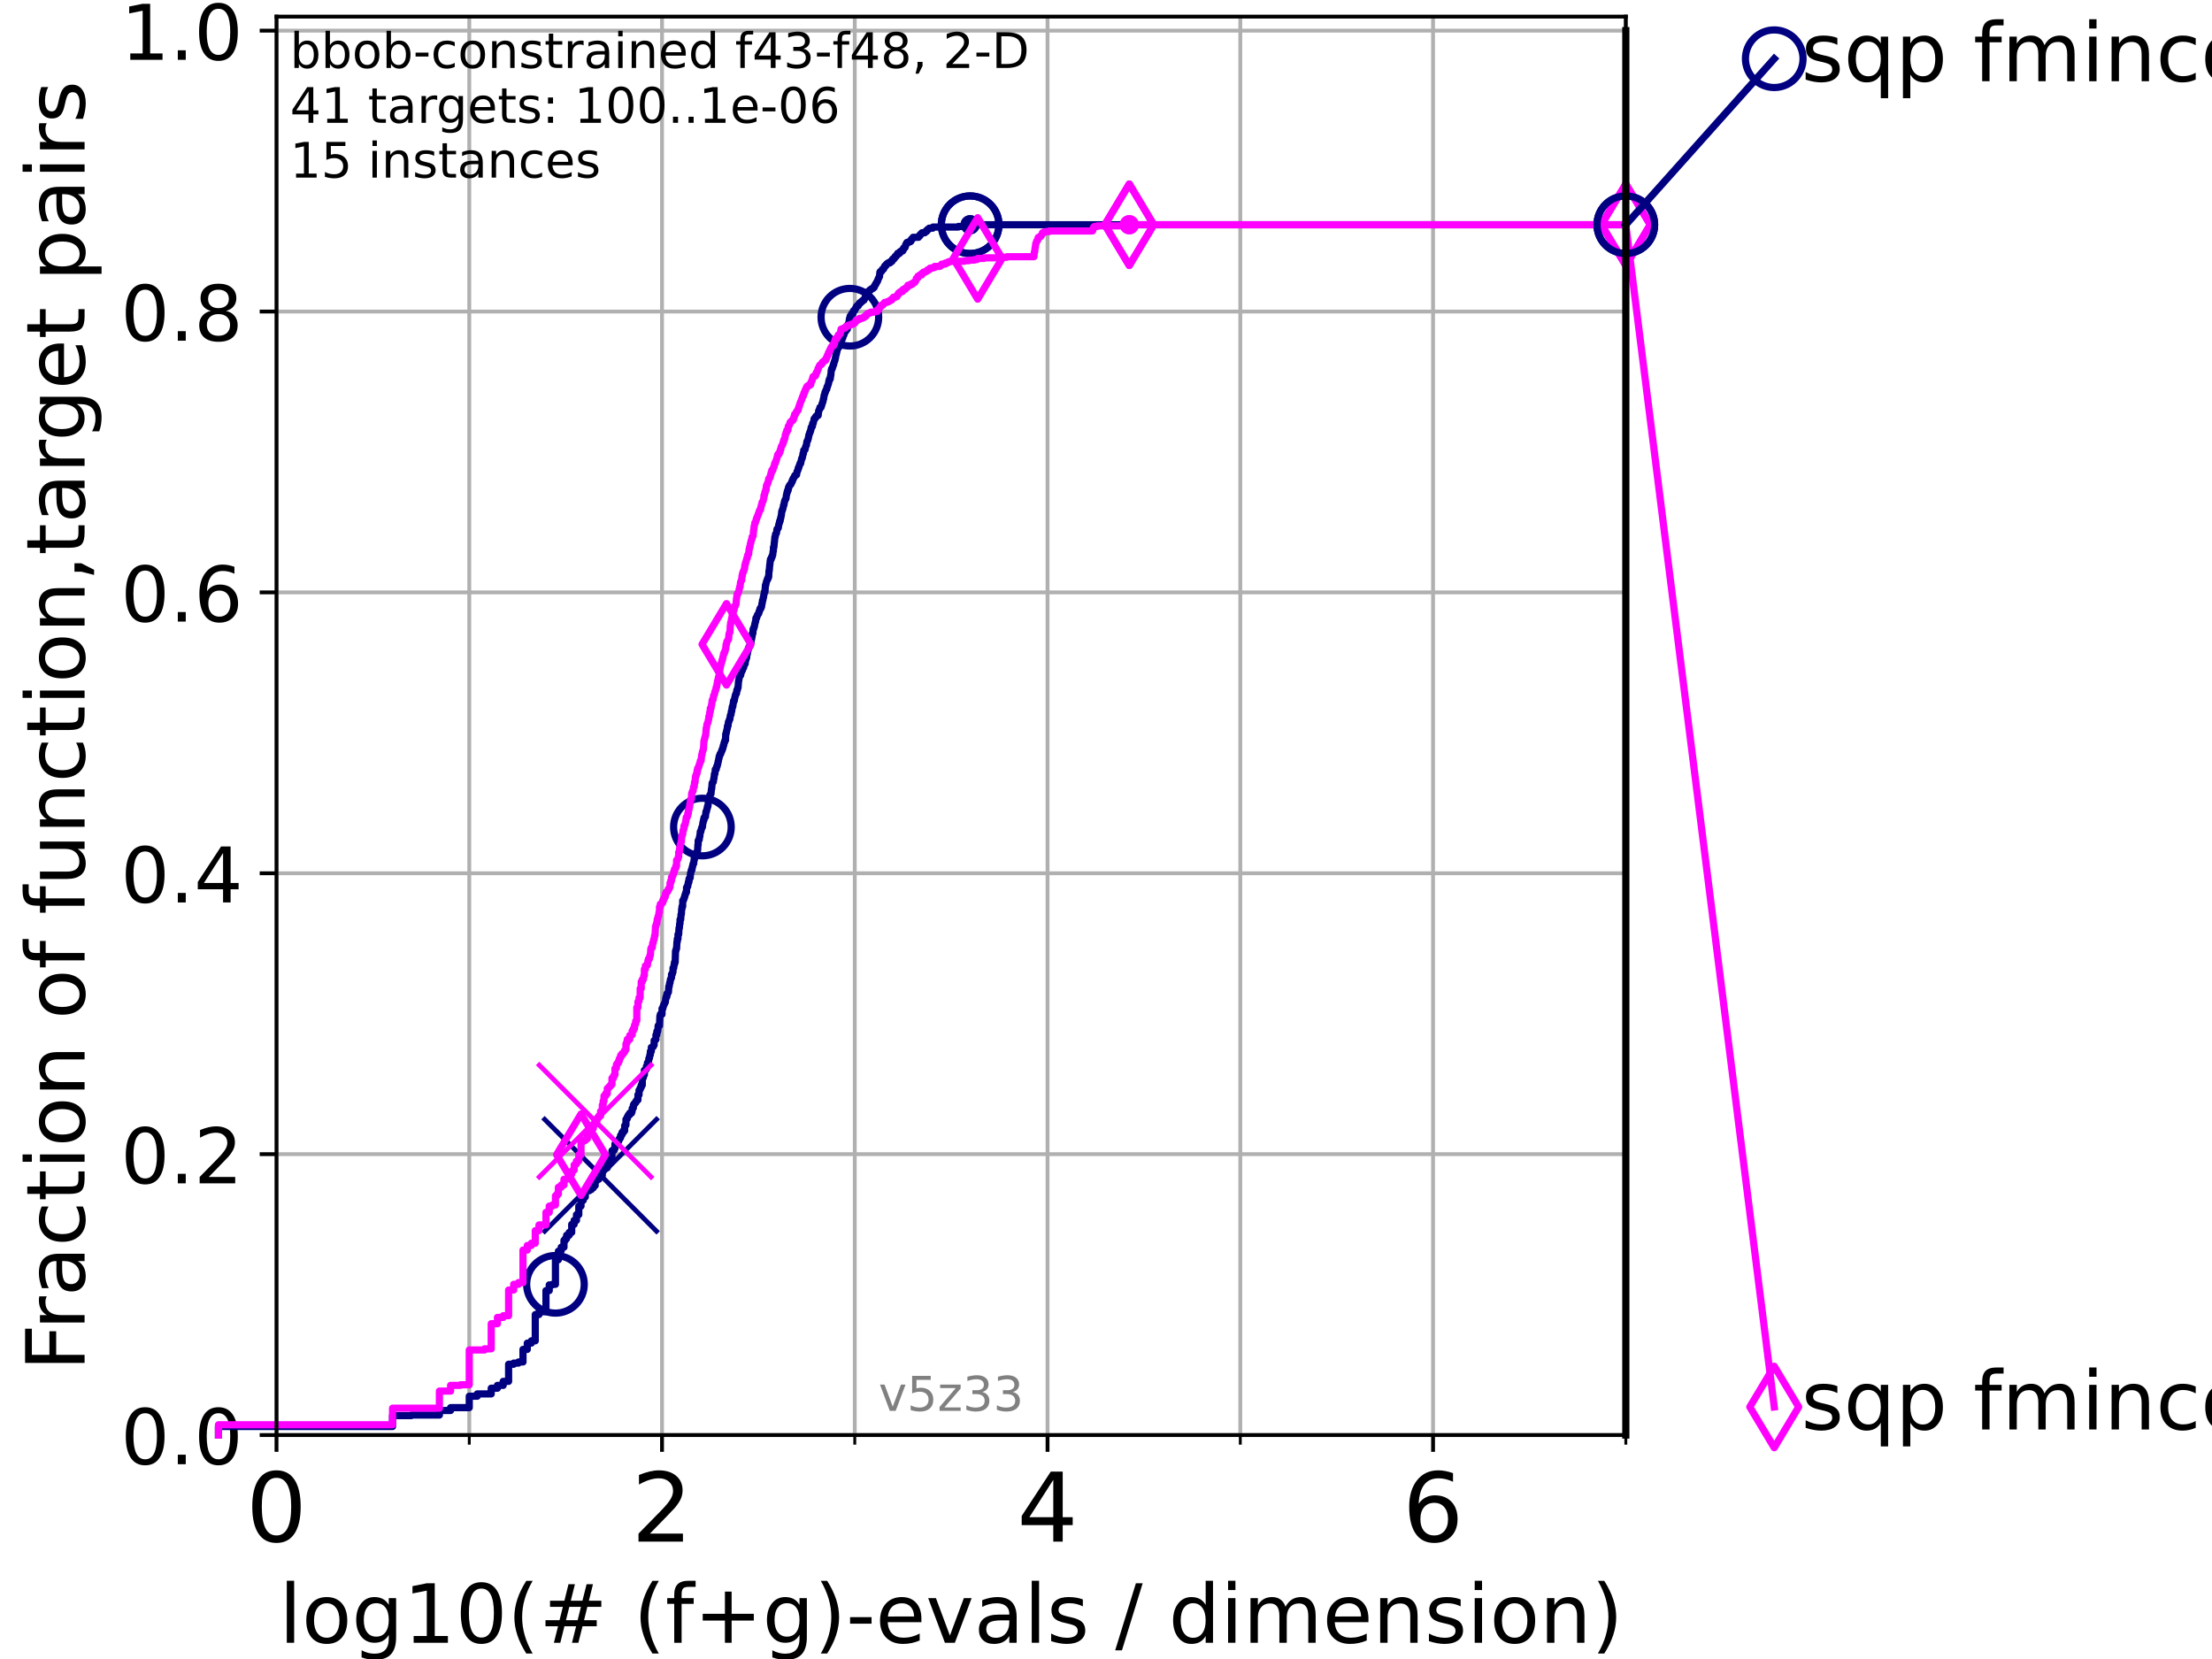 <?xml version="1.0" encoding="utf-8" standalone="no"?>
<!DOCTYPE svg PUBLIC "-//W3C//DTD SVG 1.1//EN"
  "http://www.w3.org/Graphics/SVG/1.1/DTD/svg11.dtd">
<!-- Created with matplotlib (https://matplotlib.org/) -->
<svg height="345.6pt" version="1.1" viewBox="0 0 460.8 345.6" width="460.8pt" xmlns="http://www.w3.org/2000/svg" xmlns:xlink="http://www.w3.org/1999/xlink">
 <defs>
  <style type="text/css">*{stroke-linecap:butt;stroke-linejoin:round;}</style>
 </defs>
 <g id="figure_1">
  <g id="patch_1">
   <path d="M 0 345.6 
L 460.8 345.6 
L 460.8 0 
L 0 0 
z
" style="fill:#ffffff;"/>
  </g>
  <g id="axes_1">
   <g id="patch_2">
    <path d="M 57.6 298.944 
L 338.688 298.944 
L 338.688 3.456 
L 57.6 3.456 
z
" style="fill:#ffffff;"/>
   </g>
   <g id="matplotlib.axis_1">
    <g id="xtick_1">
     <g id="line2d_1">
      <path clip-path="url(#p418e8db0fb)" d="M 57.6 298.944 
L 57.6 3.456 
" style="fill:none;stroke:#b0b0b0;stroke-linecap:square;stroke-width:0.8;"/>
     </g>
     <g id="line2d_2">
      <defs>
       <path d="M 0 0 
L 0 3.5 
" id="mdfcde56189" style="stroke:#000000;stroke-width:0.8;"/>
      </defs>
      <g>
       <use style="stroke:#000000;stroke-width:0.8;" x="57.6" xlink:href="#mdfcde56189" y="298.944"/>
      </g>
     </g>
     <g id="text_1">
      <!-- 0 -->
      <g transform="translate(51.237 321.141)scale(0.2 -0.2)">
       <defs>
        <path d="M 31.781 66.406 
Q 24.172 66.406 20.328 58.906 
Q 16.5 51.422 16.5 36.375 
Q 16.5 21.391 20.328 13.891 
Q 24.172 6.391 31.781 6.391 
Q 39.453 6.391 43.281 13.891 
Q 47.125 21.391 47.125 36.375 
Q 47.125 51.422 43.281 58.906 
Q 39.453 66.406 31.781 66.406 
z
M 31.781 74.219 
Q 44.047 74.219 50.516 64.516 
Q 56.984 54.828 56.984 36.375 
Q 56.984 17.969 50.516 8.266 
Q 44.047 -1.422 31.781 -1.422 
Q 19.531 -1.422 13.062 8.266 
Q 6.594 17.969 6.594 36.375 
Q 6.594 54.828 13.062 64.516 
Q 19.531 74.219 31.781 74.219 
z
" id="DejaVuSans-48"/>
       </defs>
       <use xlink:href="#DejaVuSans-48"/>
      </g>
     </g>
    </g>
    <g id="xtick_2">
     <g id="line2d_3">
      <path clip-path="url(#p418e8db0fb)" d="M 137.911 298.944 
L 137.911 3.456 
" style="fill:none;stroke:#b0b0b0;stroke-linecap:square;stroke-width:0.8;"/>
     </g>
     <g id="line2d_4">
      <g>
       <use style="stroke:#000000;stroke-width:0.8;" x="137.911" xlink:href="#mdfcde56189" y="298.944"/>
      </g>
     </g>
     <g id="text_2">
      <!-- 2 -->
      <g transform="translate(131.548 321.141)scale(0.2 -0.2)">
       <defs>
        <path d="M 19.188 8.297 
L 53.609 8.297 
L 53.609 0 
L 7.328 0 
L 7.328 8.297 
Q 12.938 14.109 22.625 23.891 
Q 32.328 33.688 34.812 36.531 
Q 39.547 41.844 41.422 45.531 
Q 43.312 49.219 43.312 52.781 
Q 43.312 58.594 39.234 62.25 
Q 35.156 65.922 28.609 65.922 
Q 23.969 65.922 18.812 64.312 
Q 13.672 62.703 7.812 59.422 
L 7.812 69.391 
Q 13.766 71.781 18.938 73 
Q 24.125 74.219 28.422 74.219 
Q 39.75 74.219 46.484 68.547 
Q 53.219 62.891 53.219 53.422 
Q 53.219 48.922 51.531 44.891 
Q 49.859 40.875 45.406 35.406 
Q 44.188 33.984 37.641 27.219 
Q 31.109 20.453 19.188 8.297 
z
" id="DejaVuSans-50"/>
       </defs>
       <use xlink:href="#DejaVuSans-50"/>
      </g>
     </g>
    </g>
    <g id="xtick_3">
     <g id="line2d_5">
      <path clip-path="url(#p418e8db0fb)" d="M 218.222 298.944 
L 218.222 3.456 
" style="fill:none;stroke:#b0b0b0;stroke-linecap:square;stroke-width:0.8;"/>
     </g>
     <g id="line2d_6">
      <g>
       <use style="stroke:#000000;stroke-width:0.8;" x="218.222" xlink:href="#mdfcde56189" y="298.944"/>
      </g>
     </g>
     <g id="text_3">
      <!-- 4 -->
      <g transform="translate(211.859 321.141)scale(0.2 -0.2)">
       <defs>
        <path d="M 37.797 64.312 
L 12.891 25.391 
L 37.797 25.391 
z
M 35.203 72.906 
L 47.609 72.906 
L 47.609 25.391 
L 58.016 25.391 
L 58.016 17.188 
L 47.609 17.188 
L 47.609 0 
L 37.797 0 
L 37.797 17.188 
L 4.891 17.188 
L 4.891 26.703 
z
" id="DejaVuSans-52"/>
       </defs>
       <use xlink:href="#DejaVuSans-52"/>
      </g>
     </g>
    </g>
    <g id="xtick_4">
     <g id="line2d_7">
      <path clip-path="url(#p418e8db0fb)" d="M 298.533 298.944 
L 298.533 3.456 
" style="fill:none;stroke:#b0b0b0;stroke-linecap:square;stroke-width:0.8;"/>
     </g>
     <g id="line2d_8">
      <g>
       <use style="stroke:#000000;stroke-width:0.8;" x="298.533" xlink:href="#mdfcde56189" y="298.944"/>
      </g>
     </g>
     <g id="text_4">
      <!-- 6 -->
      <g transform="translate(292.17 321.141)scale(0.2 -0.2)">
       <defs>
        <path d="M 33.016 40.375 
Q 26.375 40.375 22.484 35.828 
Q 18.609 31.297 18.609 23.391 
Q 18.609 15.531 22.484 10.953 
Q 26.375 6.391 33.016 6.391 
Q 39.656 6.391 43.531 10.953 
Q 47.406 15.531 47.406 23.391 
Q 47.406 31.297 43.531 35.828 
Q 39.656 40.375 33.016 40.375 
z
M 52.594 71.297 
L 52.594 62.312 
Q 48.875 64.062 45.094 64.984 
Q 41.312 65.922 37.594 65.922 
Q 27.828 65.922 22.672 59.328 
Q 17.531 52.734 16.797 39.406 
Q 19.672 43.656 24.016 45.922 
Q 28.375 48.188 33.594 48.188 
Q 44.578 48.188 50.953 41.516 
Q 57.328 34.859 57.328 23.391 
Q 57.328 12.156 50.688 5.359 
Q 44.047 -1.422 33.016 -1.422 
Q 20.359 -1.422 13.672 8.266 
Q 6.984 17.969 6.984 36.375 
Q 6.984 53.656 15.188 63.938 
Q 23.391 74.219 37.203 74.219 
Q 40.922 74.219 44.703 73.484 
Q 48.484 72.75 52.594 71.297 
z
" id="DejaVuSans-54"/>
       </defs>
       <use xlink:href="#DejaVuSans-54"/>
      </g>
     </g>
    </g>
    <g id="xtick_5">
     <g id="line2d_9">
      <path clip-path="url(#p418e8db0fb)" d="M 97.755 298.944 
L 97.755 3.456 
" style="fill:none;stroke:#b0b0b0;stroke-linecap:square;stroke-width:0.8;"/>
     </g>
     <g id="line2d_10">
      <defs>
       <path d="M 0 0 
L 0 2 
" id="me7dd8c16a8" style="stroke:#000000;stroke-width:0.6;"/>
      </defs>
      <g>
       <use style="stroke:#000000;stroke-width:0.6;" x="97.755" xlink:href="#me7dd8c16a8" y="298.944"/>
      </g>
     </g>
    </g>
    <g id="xtick_6">
     <g id="line2d_11">
      <path clip-path="url(#p418e8db0fb)" d="M 178.066 298.944 
L 178.066 3.456 
" style="fill:none;stroke:#b0b0b0;stroke-linecap:square;stroke-width:0.8;"/>
     </g>
     <g id="line2d_12">
      <g>
       <use style="stroke:#000000;stroke-width:0.6;" x="178.066" xlink:href="#me7dd8c16a8" y="298.944"/>
      </g>
     </g>
    </g>
    <g id="xtick_7">
     <g id="line2d_13">
      <path clip-path="url(#p418e8db0fb)" d="M 258.377 298.944 
L 258.377 3.456 
" style="fill:none;stroke:#b0b0b0;stroke-linecap:square;stroke-width:0.8;"/>
     </g>
     <g id="line2d_14">
      <g>
       <use style="stroke:#000000;stroke-width:0.6;" x="258.377" xlink:href="#me7dd8c16a8" y="298.944"/>
      </g>
     </g>
    </g>
    <g id="xtick_8">
     <g id="line2d_15">
      <path clip-path="url(#p418e8db0fb)" d="M 338.688 298.944 
L 338.688 3.456 
" style="fill:none;stroke:#b0b0b0;stroke-linecap:square;stroke-width:0.8;"/>
     </g>
     <g id="line2d_16">
      <g>
       <use style="stroke:#000000;stroke-width:0.6;" x="338.688" xlink:href="#me7dd8c16a8" y="298.944"/>
      </g>
     </g>
    </g>
    <g id="text_5">
     <!-- log10(# (f+g)-evals / dimension) -->
     <g transform="translate(58.145 342.218)scale(0.17 -0.17)">
      <defs>
       <path d="M 9.422 75.984 
L 18.406 75.984 
L 18.406 0 
L 9.422 0 
z
" id="DejaVuSans-108"/>
       <path d="M 30.609 48.391 
Q 23.391 48.391 19.188 42.75 
Q 14.984 37.109 14.984 27.297 
Q 14.984 17.484 19.156 11.844 
Q 23.344 6.203 30.609 6.203 
Q 37.797 6.203 41.984 11.859 
Q 46.188 17.531 46.188 27.297 
Q 46.188 37.016 41.984 42.703 
Q 37.797 48.391 30.609 48.391 
z
M 30.609 56 
Q 42.328 56 49.016 48.375 
Q 55.719 40.766 55.719 27.297 
Q 55.719 13.875 49.016 6.219 
Q 42.328 -1.422 30.609 -1.422 
Q 18.844 -1.422 12.172 6.219 
Q 5.516 13.875 5.516 27.297 
Q 5.516 40.766 12.172 48.375 
Q 18.844 56 30.609 56 
z
" id="DejaVuSans-111"/>
       <path d="M 45.406 27.984 
Q 45.406 37.75 41.375 43.109 
Q 37.359 48.484 30.078 48.484 
Q 22.859 48.484 18.828 43.109 
Q 14.797 37.75 14.797 27.984 
Q 14.797 18.266 18.828 12.891 
Q 22.859 7.516 30.078 7.516 
Q 37.359 7.516 41.375 12.891 
Q 45.406 18.266 45.406 27.984 
z
M 54.391 6.781 
Q 54.391 -7.172 48.188 -13.984 
Q 42 -20.797 29.203 -20.797 
Q 24.469 -20.797 20.266 -20.094 
Q 16.062 -19.391 12.109 -17.922 
L 12.109 -9.188 
Q 16.062 -11.328 19.922 -12.344 
Q 23.781 -13.375 27.781 -13.375 
Q 36.625 -13.375 41.016 -8.766 
Q 45.406 -4.156 45.406 5.172 
L 45.406 9.625 
Q 42.625 4.781 38.281 2.391 
Q 33.938 0 27.875 0 
Q 17.828 0 11.672 7.656 
Q 5.516 15.328 5.516 27.984 
Q 5.516 40.672 11.672 48.328 
Q 17.828 56 27.875 56 
Q 33.938 56 38.281 53.609 
Q 42.625 51.219 45.406 46.391 
L 45.406 54.688 
L 54.391 54.688 
z
" id="DejaVuSans-103"/>
       <path d="M 12.406 8.297 
L 28.516 8.297 
L 28.516 63.922 
L 10.984 60.406 
L 10.984 69.391 
L 28.422 72.906 
L 38.281 72.906 
L 38.281 8.297 
L 54.391 8.297 
L 54.391 0 
L 12.406 0 
z
" id="DejaVuSans-49"/>
       <path d="M 31 75.875 
Q 24.469 64.656 21.281 53.656 
Q 18.109 42.672 18.109 31.391 
Q 18.109 20.125 21.312 9.062 
Q 24.516 -2 31 -13.188 
L 23.188 -13.188 
Q 15.875 -1.703 12.234 9.375 
Q 8.594 20.453 8.594 31.391 
Q 8.594 42.281 12.203 53.312 
Q 15.828 64.359 23.188 75.875 
z
" id="DejaVuSans-40"/>
       <path d="M 51.125 44 
L 36.922 44 
L 32.812 27.688 
L 47.125 27.688 
z
M 43.797 71.781 
L 38.719 51.516 
L 52.984 51.516 
L 58.109 71.781 
L 65.922 71.781 
L 60.891 51.516 
L 76.125 51.516 
L 76.125 44 
L 58.984 44 
L 54.984 27.688 
L 70.516 27.688 
L 70.516 20.219 
L 53.078 20.219 
L 48 0 
L 40.188 0 
L 45.219 20.219 
L 30.906 20.219 
L 25.875 0 
L 18.016 0 
L 23.094 20.219 
L 7.719 20.219 
L 7.719 27.688 
L 24.906 27.688 
L 29 44 
L 13.281 44 
L 13.281 51.516 
L 30.906 51.516 
L 35.891 71.781 
z
" id="DejaVuSans-35"/>
       <path id="DejaVuSans-32"/>
       <path d="M 37.109 75.984 
L 37.109 68.5 
L 28.516 68.5 
Q 23.688 68.5 21.797 66.547 
Q 19.922 64.594 19.922 59.516 
L 19.922 54.688 
L 34.719 54.688 
L 34.719 47.703 
L 19.922 47.703 
L 19.922 0 
L 10.891 0 
L 10.891 47.703 
L 2.297 47.703 
L 2.297 54.688 
L 10.891 54.688 
L 10.891 58.5 
Q 10.891 67.625 15.141 71.797 
Q 19.391 75.984 28.609 75.984 
z
" id="DejaVuSans-102"/>
       <path d="M 46 62.703 
L 46 35.5 
L 73.188 35.5 
L 73.188 27.203 
L 46 27.203 
L 46 0 
L 37.797 0 
L 37.797 27.203 
L 10.594 27.203 
L 10.594 35.5 
L 37.797 35.5 
L 37.797 62.703 
z
" id="DejaVuSans-43"/>
       <path d="M 8.016 75.875 
L 15.828 75.875 
Q 23.141 64.359 26.781 53.312 
Q 30.422 42.281 30.422 31.391 
Q 30.422 20.453 26.781 9.375 
Q 23.141 -1.703 15.828 -13.188 
L 8.016 -13.188 
Q 14.5 -2 17.703 9.062 
Q 20.906 20.125 20.906 31.391 
Q 20.906 42.672 17.703 53.656 
Q 14.5 64.656 8.016 75.875 
z
" id="DejaVuSans-41"/>
       <path d="M 4.891 31.391 
L 31.203 31.391 
L 31.203 23.391 
L 4.891 23.391 
z
" id="DejaVuSans-45"/>
       <path d="M 56.203 29.594 
L 56.203 25.203 
L 14.891 25.203 
Q 15.484 15.922 20.484 11.062 
Q 25.484 6.203 34.422 6.203 
Q 39.594 6.203 44.453 7.469 
Q 49.312 8.734 54.109 11.281 
L 54.109 2.781 
Q 49.266 0.734 44.188 -0.344 
Q 39.109 -1.422 33.891 -1.422 
Q 20.797 -1.422 13.156 6.188 
Q 5.516 13.812 5.516 26.812 
Q 5.516 40.234 12.766 48.109 
Q 20.016 56 32.328 56 
Q 43.359 56 49.781 48.891 
Q 56.203 41.797 56.203 29.594 
z
M 47.219 32.234 
Q 47.125 39.594 43.094 43.984 
Q 39.062 48.391 32.422 48.391 
Q 24.906 48.391 20.391 44.141 
Q 15.875 39.891 15.188 32.172 
z
" id="DejaVuSans-101"/>
       <path d="M 2.984 54.688 
L 12.5 54.688 
L 29.594 8.797 
L 46.688 54.688 
L 56.203 54.688 
L 35.688 0 
L 23.484 0 
z
" id="DejaVuSans-118"/>
       <path d="M 34.281 27.484 
Q 23.391 27.484 19.188 25 
Q 14.984 22.516 14.984 16.5 
Q 14.984 11.719 18.141 8.906 
Q 21.297 6.109 26.703 6.109 
Q 34.188 6.109 38.703 11.406 
Q 43.219 16.703 43.219 25.484 
L 43.219 27.484 
z
M 52.203 31.203 
L 52.203 0 
L 43.219 0 
L 43.219 8.297 
Q 40.141 3.328 35.547 0.953 
Q 30.953 -1.422 24.312 -1.422 
Q 15.922 -1.422 10.953 3.297 
Q 6 8.016 6 15.922 
Q 6 25.141 12.172 29.828 
Q 18.359 34.516 30.609 34.516 
L 43.219 34.516 
L 43.219 35.406 
Q 43.219 41.609 39.141 45 
Q 35.062 48.391 27.688 48.391 
Q 23 48.391 18.547 47.266 
Q 14.109 46.141 10.016 43.891 
L 10.016 52.203 
Q 14.938 54.109 19.578 55.047 
Q 24.219 56 28.609 56 
Q 40.484 56 46.344 49.844 
Q 52.203 43.703 52.203 31.203 
z
" id="DejaVuSans-97"/>
       <path d="M 44.281 53.078 
L 44.281 44.578 
Q 40.484 46.531 36.375 47.5 
Q 32.281 48.484 27.875 48.484 
Q 21.188 48.484 17.844 46.438 
Q 14.5 44.391 14.5 40.281 
Q 14.5 37.156 16.891 35.375 
Q 19.281 33.594 26.516 31.984 
L 29.594 31.297 
Q 39.156 29.25 43.188 25.516 
Q 47.219 21.781 47.219 15.094 
Q 47.219 7.469 41.188 3.016 
Q 35.156 -1.422 24.609 -1.422 
Q 20.219 -1.422 15.453 -0.562 
Q 10.688 0.297 5.422 2 
L 5.422 11.281 
Q 10.406 8.688 15.234 7.391 
Q 20.062 6.109 24.812 6.109 
Q 31.156 6.109 34.562 8.281 
Q 37.984 10.453 37.984 14.406 
Q 37.984 18.062 35.516 20.016 
Q 33.062 21.969 24.703 23.781 
L 21.578 24.516 
Q 13.234 26.266 9.516 29.906 
Q 5.812 33.547 5.812 39.891 
Q 5.812 47.609 11.281 51.797 
Q 16.75 56 26.812 56 
Q 31.781 56 36.172 55.266 
Q 40.578 54.547 44.281 53.078 
z
" id="DejaVuSans-115"/>
       <path d="M 25.391 72.906 
L 33.688 72.906 
L 8.297 -9.281 
L 0 -9.281 
z
" id="DejaVuSans-47"/>
       <path d="M 45.406 46.391 
L 45.406 75.984 
L 54.391 75.984 
L 54.391 0 
L 45.406 0 
L 45.406 8.203 
Q 42.578 3.328 38.25 0.953 
Q 33.938 -1.422 27.875 -1.422 
Q 17.969 -1.422 11.734 6.484 
Q 5.516 14.406 5.516 27.297 
Q 5.516 40.188 11.734 48.094 
Q 17.969 56 27.875 56 
Q 33.938 56 38.25 53.625 
Q 42.578 51.266 45.406 46.391 
z
M 14.797 27.297 
Q 14.797 17.391 18.875 11.75 
Q 22.953 6.109 30.078 6.109 
Q 37.203 6.109 41.297 11.75 
Q 45.406 17.391 45.406 27.297 
Q 45.406 37.203 41.297 42.844 
Q 37.203 48.484 30.078 48.484 
Q 22.953 48.484 18.875 42.844 
Q 14.797 37.203 14.797 27.297 
z
" id="DejaVuSans-100"/>
       <path d="M 9.422 54.688 
L 18.406 54.688 
L 18.406 0 
L 9.422 0 
z
M 9.422 75.984 
L 18.406 75.984 
L 18.406 64.594 
L 9.422 64.594 
z
" id="DejaVuSans-105"/>
       <path d="M 52 44.188 
Q 55.375 50.25 60.062 53.125 
Q 64.75 56 71.094 56 
Q 79.641 56 84.281 50.016 
Q 88.922 44.047 88.922 33.016 
L 88.922 0 
L 79.891 0 
L 79.891 32.719 
Q 79.891 40.578 77.094 44.375 
Q 74.312 48.188 68.609 48.188 
Q 61.625 48.188 57.562 43.547 
Q 53.516 38.922 53.516 30.906 
L 53.516 0 
L 44.484 0 
L 44.484 32.719 
Q 44.484 40.625 41.703 44.406 
Q 38.922 48.188 33.109 48.188 
Q 26.219 48.188 22.156 43.531 
Q 18.109 38.875 18.109 30.906 
L 18.109 0 
L 9.078 0 
L 9.078 54.688 
L 18.109 54.688 
L 18.109 46.188 
Q 21.188 51.219 25.484 53.609 
Q 29.781 56 35.688 56 
Q 41.656 56 45.828 52.969 
Q 50 49.953 52 44.188 
z
" id="DejaVuSans-109"/>
       <path d="M 54.891 33.016 
L 54.891 0 
L 45.906 0 
L 45.906 32.719 
Q 45.906 40.484 42.875 44.328 
Q 39.844 48.188 33.797 48.188 
Q 26.516 48.188 22.312 43.547 
Q 18.109 38.922 18.109 30.906 
L 18.109 0 
L 9.078 0 
L 9.078 54.688 
L 18.109 54.688 
L 18.109 46.188 
Q 21.344 51.125 25.703 53.562 
Q 30.078 56 35.797 56 
Q 45.219 56 50.047 50.172 
Q 54.891 44.344 54.891 33.016 
z
" id="DejaVuSans-110"/>
      </defs>
      <use xlink:href="#DejaVuSans-108"/>
      <use x="27.783" xlink:href="#DejaVuSans-111"/>
      <use x="88.965" xlink:href="#DejaVuSans-103"/>
      <use x="152.441" xlink:href="#DejaVuSans-49"/>
      <use x="216.064" xlink:href="#DejaVuSans-48"/>
      <use x="279.688" xlink:href="#DejaVuSans-40"/>
      <use x="318.701" xlink:href="#DejaVuSans-35"/>
      <use x="402.49" xlink:href="#DejaVuSans-32"/>
      <use x="434.277" xlink:href="#DejaVuSans-40"/>
      <use x="473.291" xlink:href="#DejaVuSans-102"/>
      <use x="508.496" xlink:href="#DejaVuSans-43"/>
      <use x="592.285" xlink:href="#DejaVuSans-103"/>
      <use x="655.762" xlink:href="#DejaVuSans-41"/>
      <use x="694.775" xlink:href="#DejaVuSans-45"/>
      <use x="730.859" xlink:href="#DejaVuSans-101"/>
      <use x="792.383" xlink:href="#DejaVuSans-118"/>
      <use x="851.562" xlink:href="#DejaVuSans-97"/>
      <use x="912.842" xlink:href="#DejaVuSans-108"/>
      <use x="940.625" xlink:href="#DejaVuSans-115"/>
      <use x="992.725" xlink:href="#DejaVuSans-32"/>
      <use x="1024.512" xlink:href="#DejaVuSans-47"/>
      <use x="1058.203" xlink:href="#DejaVuSans-32"/>
      <use x="1089.99" xlink:href="#DejaVuSans-100"/>
      <use x="1153.467" xlink:href="#DejaVuSans-105"/>
      <use x="1181.25" xlink:href="#DejaVuSans-109"/>
      <use x="1278.662" xlink:href="#DejaVuSans-101"/>
      <use x="1340.186" xlink:href="#DejaVuSans-110"/>
      <use x="1403.564" xlink:href="#DejaVuSans-115"/>
      <use x="1455.664" xlink:href="#DejaVuSans-105"/>
      <use x="1483.447" xlink:href="#DejaVuSans-111"/>
      <use x="1544.629" xlink:href="#DejaVuSans-110"/>
      <use x="1608.008" xlink:href="#DejaVuSans-41"/>
     </g>
    </g>
   </g>
   <g id="matplotlib.axis_2">
    <g id="ytick_1">
     <g id="line2d_17">
      <path clip-path="url(#p418e8db0fb)" d="M 57.6 298.944 
L 338.688 298.944 
" style="fill:none;stroke:#b0b0b0;stroke-linecap:square;stroke-width:0.8;"/>
     </g>
     <g id="line2d_18">
      <defs>
       <path d="M 0 0 
L -3.5 0 
" id="m8b836b419d" style="stroke:#000000;stroke-width:0.8;"/>
      </defs>
      <g>
       <use style="stroke:#000000;stroke-width:0.8;" x="57.6" xlink:href="#m8b836b419d" y="298.944"/>
      </g>
     </g>
     <g id="text_6">
      <!-- 0.0 -->
      <g transform="translate(25.155 305.023)scale(0.16 -0.16)">
       <defs>
        <path d="M 10.688 12.406 
L 21 12.406 
L 21 0 
L 10.688 0 
z
" id="DejaVuSans-46"/>
       </defs>
       <use xlink:href="#DejaVuSans-48"/>
       <use x="63.623" xlink:href="#DejaVuSans-46"/>
       <use x="95.41" xlink:href="#DejaVuSans-48"/>
      </g>
     </g>
    </g>
    <g id="ytick_2">
     <g id="line2d_19">
      <path clip-path="url(#p418e8db0fb)" d="M 57.6 240.432 
L 338.688 240.432 
" style="fill:none;stroke:#b0b0b0;stroke-linecap:square;stroke-width:0.8;"/>
     </g>
     <g id="line2d_20">
      <g>
       <use style="stroke:#000000;stroke-width:0.8;" x="57.6" xlink:href="#m8b836b419d" y="240.432"/>
      </g>
     </g>
     <g id="text_7">
      <!-- 0.2 -->
      <g transform="translate(25.155 246.51)scale(0.16 -0.16)">
       <use xlink:href="#DejaVuSans-48"/>
       <use x="63.623" xlink:href="#DejaVuSans-46"/>
       <use x="95.41" xlink:href="#DejaVuSans-50"/>
      </g>
     </g>
    </g>
    <g id="ytick_3">
     <g id="line2d_21">
      <path clip-path="url(#p418e8db0fb)" d="M 57.6 181.919 
L 338.688 181.919 
" style="fill:none;stroke:#b0b0b0;stroke-linecap:square;stroke-width:0.8;"/>
     </g>
     <g id="line2d_22">
      <g>
       <use style="stroke:#000000;stroke-width:0.8;" x="57.6" xlink:href="#m8b836b419d" y="181.919"/>
      </g>
     </g>
     <g id="text_8">
      <!-- 0.4 -->
      <g transform="translate(25.155 187.998)scale(0.16 -0.16)">
       <use xlink:href="#DejaVuSans-48"/>
       <use x="63.623" xlink:href="#DejaVuSans-46"/>
       <use x="95.41" xlink:href="#DejaVuSans-52"/>
      </g>
     </g>
    </g>
    <g id="ytick_4">
     <g id="line2d_23">
      <path clip-path="url(#p418e8db0fb)" d="M 57.6 123.407 
L 338.688 123.407 
" style="fill:none;stroke:#b0b0b0;stroke-linecap:square;stroke-width:0.8;"/>
     </g>
     <g id="line2d_24">
      <g>
       <use style="stroke:#000000;stroke-width:0.8;" x="57.6" xlink:href="#m8b836b419d" y="123.407"/>
      </g>
     </g>
     <g id="text_9">
      <!-- 0.6 -->
      <g transform="translate(25.155 129.485)scale(0.16 -0.16)">
       <use xlink:href="#DejaVuSans-48"/>
       <use x="63.623" xlink:href="#DejaVuSans-46"/>
       <use x="95.41" xlink:href="#DejaVuSans-54"/>
      </g>
     </g>
    </g>
    <g id="ytick_5">
     <g id="line2d_25">
      <path clip-path="url(#p418e8db0fb)" d="M 57.6 64.894 
L 338.688 64.894 
" style="fill:none;stroke:#b0b0b0;stroke-linecap:square;stroke-width:0.8;"/>
     </g>
     <g id="line2d_26">
      <g>
       <use style="stroke:#000000;stroke-width:0.8;" x="57.6" xlink:href="#m8b836b419d" y="64.894"/>
      </g>
     </g>
     <g id="text_10">
      <!-- 0.8 -->
      <g transform="translate(25.155 70.973)scale(0.16 -0.16)">
       <defs>
        <path d="M 31.781 34.625 
Q 24.75 34.625 20.719 30.859 
Q 16.703 27.094 16.703 20.516 
Q 16.703 13.922 20.719 10.156 
Q 24.75 6.391 31.781 6.391 
Q 38.812 6.391 42.859 10.172 
Q 46.922 13.969 46.922 20.516 
Q 46.922 27.094 42.891 30.859 
Q 38.875 34.625 31.781 34.625 
z
M 21.922 38.812 
Q 15.578 40.375 12.031 44.719 
Q 8.5 49.078 8.5 55.328 
Q 8.5 64.062 14.719 69.141 
Q 20.953 74.219 31.781 74.219 
Q 42.672 74.219 48.875 69.141 
Q 55.078 64.062 55.078 55.328 
Q 55.078 49.078 51.531 44.719 
Q 48 40.375 41.703 38.812 
Q 48.828 37.156 52.797 32.312 
Q 56.781 27.484 56.781 20.516 
Q 56.781 9.906 50.312 4.234 
Q 43.844 -1.422 31.781 -1.422 
Q 19.734 -1.422 13.25 4.234 
Q 6.781 9.906 6.781 20.516 
Q 6.781 27.484 10.781 32.312 
Q 14.797 37.156 21.922 38.812 
z
M 18.312 54.391 
Q 18.312 48.734 21.844 45.562 
Q 25.391 42.391 31.781 42.391 
Q 38.141 42.391 41.719 45.562 
Q 45.312 48.734 45.312 54.391 
Q 45.312 60.062 41.719 63.234 
Q 38.141 66.406 31.781 66.406 
Q 25.391 66.406 21.844 63.234 
Q 18.312 60.062 18.312 54.391 
z
" id="DejaVuSans-56"/>
       </defs>
       <use xlink:href="#DejaVuSans-48"/>
       <use x="63.623" xlink:href="#DejaVuSans-46"/>
       <use x="95.41" xlink:href="#DejaVuSans-56"/>
      </g>
     </g>
    </g>
    <g id="ytick_6">
     <g id="line2d_27">
      <path clip-path="url(#p418e8db0fb)" d="M 57.6 6.382 
L 338.688 6.382 
" style="fill:none;stroke:#b0b0b0;stroke-linecap:square;stroke-width:0.8;"/>
     </g>
     <g id="line2d_28">
      <g>
       <use style="stroke:#000000;stroke-width:0.8;" x="57.6" xlink:href="#m8b836b419d" y="6.382"/>
      </g>
     </g>
     <g id="text_11">
      <!-- 1.0 -->
      <g transform="translate(25.155 12.46)scale(0.16 -0.16)">
       <use xlink:href="#DejaVuSans-49"/>
       <use x="63.623" xlink:href="#DejaVuSans-46"/>
       <use x="95.41" xlink:href="#DejaVuSans-48"/>
      </g>
     </g>
    </g>
    <g id="text_12">
     <!-- Fraction of function,target pairs -->
     <g transform="translate(17.62 285.585)rotate(-90)scale(0.17 -0.17)">
      <defs>
       <path d="M 9.812 72.906 
L 51.703 72.906 
L 51.703 64.594 
L 19.672 64.594 
L 19.672 43.109 
L 48.578 43.109 
L 48.578 34.812 
L 19.672 34.812 
L 19.672 0 
L 9.812 0 
z
" id="DejaVuSans-70"/>
       <path d="M 41.109 46.297 
Q 39.594 47.172 37.812 47.578 
Q 36.031 48 33.891 48 
Q 26.266 48 22.188 43.047 
Q 18.109 38.094 18.109 28.812 
L 18.109 0 
L 9.078 0 
L 9.078 54.688 
L 18.109 54.688 
L 18.109 46.188 
Q 20.953 51.172 25.484 53.578 
Q 30.031 56 36.531 56 
Q 37.453 56 38.578 55.875 
Q 39.703 55.766 41.062 55.516 
z
" id="DejaVuSans-114"/>
       <path d="M 48.781 52.594 
L 48.781 44.188 
Q 44.969 46.297 41.141 47.344 
Q 37.312 48.391 33.406 48.391 
Q 24.656 48.391 19.812 42.844 
Q 14.984 37.312 14.984 27.297 
Q 14.984 17.281 19.812 11.734 
Q 24.656 6.203 33.406 6.203 
Q 37.312 6.203 41.141 7.25 
Q 44.969 8.297 48.781 10.406 
L 48.781 2.094 
Q 45.016 0.344 40.984 -0.531 
Q 36.969 -1.422 32.422 -1.422 
Q 20.062 -1.422 12.781 6.344 
Q 5.516 14.109 5.516 27.297 
Q 5.516 40.672 12.859 48.328 
Q 20.219 56 33.016 56 
Q 37.156 56 41.109 55.141 
Q 45.062 54.297 48.781 52.594 
z
" id="DejaVuSans-99"/>
       <path d="M 18.312 70.219 
L 18.312 54.688 
L 36.812 54.688 
L 36.812 47.703 
L 18.312 47.703 
L 18.312 18.016 
Q 18.312 11.328 20.141 9.422 
Q 21.969 7.516 27.594 7.516 
L 36.812 7.516 
L 36.812 0 
L 27.594 0 
Q 17.188 0 13.234 3.875 
Q 9.281 7.766 9.281 18.016 
L 9.281 47.703 
L 2.688 47.703 
L 2.688 54.688 
L 9.281 54.688 
L 9.281 70.219 
z
" id="DejaVuSans-116"/>
       <path d="M 8.5 21.578 
L 8.5 54.688 
L 17.484 54.688 
L 17.484 21.922 
Q 17.484 14.156 20.5 10.266 
Q 23.531 6.391 29.594 6.391 
Q 36.859 6.391 41.078 11.031 
Q 45.312 15.672 45.312 23.688 
L 45.312 54.688 
L 54.297 54.688 
L 54.297 0 
L 45.312 0 
L 45.312 8.406 
Q 42.047 3.422 37.719 1 
Q 33.406 -1.422 27.688 -1.422 
Q 18.266 -1.422 13.375 4.438 
Q 8.5 10.297 8.5 21.578 
z
M 31.109 56 
z
" id="DejaVuSans-117"/>
       <path d="M 11.719 12.406 
L 22.016 12.406 
L 22.016 4 
L 14.016 -11.625 
L 7.719 -11.625 
L 11.719 4 
z
" id="DejaVuSans-44"/>
       <path d="M 18.109 8.203 
L 18.109 -20.797 
L 9.078 -20.797 
L 9.078 54.688 
L 18.109 54.688 
L 18.109 46.391 
Q 20.953 51.266 25.266 53.625 
Q 29.594 56 35.594 56 
Q 45.562 56 51.781 48.094 
Q 58.016 40.188 58.016 27.297 
Q 58.016 14.406 51.781 6.484 
Q 45.562 -1.422 35.594 -1.422 
Q 29.594 -1.422 25.266 0.953 
Q 20.953 3.328 18.109 8.203 
z
M 48.688 27.297 
Q 48.688 37.203 44.609 42.844 
Q 40.531 48.484 33.406 48.484 
Q 26.266 48.484 22.188 42.844 
Q 18.109 37.203 18.109 27.297 
Q 18.109 17.391 22.188 11.75 
Q 26.266 6.109 33.406 6.109 
Q 40.531 6.109 44.609 11.75 
Q 48.688 17.391 48.688 27.297 
z
" id="DejaVuSans-112"/>
      </defs>
      <use xlink:href="#DejaVuSans-70"/>
      <use x="50.27" xlink:href="#DejaVuSans-114"/>
      <use x="91.383" xlink:href="#DejaVuSans-97"/>
      <use x="152.662" xlink:href="#DejaVuSans-99"/>
      <use x="207.643" xlink:href="#DejaVuSans-116"/>
      <use x="246.852" xlink:href="#DejaVuSans-105"/>
      <use x="274.635" xlink:href="#DejaVuSans-111"/>
      <use x="335.816" xlink:href="#DejaVuSans-110"/>
      <use x="399.195" xlink:href="#DejaVuSans-32"/>
      <use x="430.982" xlink:href="#DejaVuSans-111"/>
      <use x="492.164" xlink:href="#DejaVuSans-102"/>
      <use x="527.369" xlink:href="#DejaVuSans-32"/>
      <use x="559.156" xlink:href="#DejaVuSans-102"/>
      <use x="594.361" xlink:href="#DejaVuSans-117"/>
      <use x="657.74" xlink:href="#DejaVuSans-110"/>
      <use x="721.119" xlink:href="#DejaVuSans-99"/>
      <use x="776.1" xlink:href="#DejaVuSans-116"/>
      <use x="815.309" xlink:href="#DejaVuSans-105"/>
      <use x="843.092" xlink:href="#DejaVuSans-111"/>
      <use x="904.273" xlink:href="#DejaVuSans-110"/>
      <use x="967.652" xlink:href="#DejaVuSans-44"/>
      <use x="999.439" xlink:href="#DejaVuSans-116"/>
      <use x="1038.648" xlink:href="#DejaVuSans-97"/>
      <use x="1099.928" xlink:href="#DejaVuSans-114"/>
      <use x="1139.291" xlink:href="#DejaVuSans-103"/>
      <use x="1202.768" xlink:href="#DejaVuSans-101"/>
      <use x="1264.291" xlink:href="#DejaVuSans-116"/>
      <use x="1303.5" xlink:href="#DejaVuSans-32"/>
      <use x="1335.287" xlink:href="#DejaVuSans-112"/>
      <use x="1398.764" xlink:href="#DejaVuSans-97"/>
      <use x="1460.043" xlink:href="#DejaVuSans-105"/>
      <use x="1487.826" xlink:href="#DejaVuSans-114"/>
      <use x="1528.939" xlink:href="#DejaVuSans-115"/>
     </g>
    </g>
   </g>
   <g id="line2d_29">
    <defs>
     <path d="M 0 1.5 
C 0.398 1.5 0.779 1.342 1.061 1.061 
C 1.342 0.779 1.5 0.398 1.5 0 
C 1.5 -0.398 1.342 -0.779 1.061 -1.061 
C 0.779 -1.342 0.398 -1.5 0 -1.5 
C -0.398 -1.5 -0.779 -1.342 -1.061 -1.061 
C -1.342 -0.779 -1.5 -0.398 -1.5 0 
C -1.5 0.398 -1.342 0.779 -1.061 1.061 
C -0.779 1.342 -0.398 1.5 0 1.5 
z
" id="m6b26524bf2" style="stroke:#000080;"/>
    </defs>
    <g>
     <use style="fill:#000080;stroke:#000080;" x="202.096" xlink:href="#m6b26524bf2" y="46.817"/>
     <use style="fill:#000080;stroke:#000080;" x="202.096" xlink:href="#m6b26524bf2" y="46.817"/>
    </g>
   </g>
   <g id="line2d_30">
    <path d="M 45.512 298.944 
L 45.512 297.16 
L 81.776 297.16 
L 81.776 294.9 
L 85.667 294.9 
L 85.667 294.782 
L 91.535 294.782 
L 91.535 293.83 
L 93.864 293.83 
L 93.864 293.235 
L 97.755 293.235 
L 97.755 290.857 
L 99.418 290.857 
L 99.418 290.381 
L 102.331 290.381 
L 102.331 289.192 
L 103.623 289.192 
L 103.623 288.597 
L 104.826 288.597 
L 104.826 287.765 
L 105.952 287.765 
L 105.952 284.197 
L 107.009 284.197 
L 107.009 283.959 
L 108.006 283.959 
L 108.006 283.721 
L 108.949 283.721 
L 108.949 281.105 
L 109.843 281.105 
L 109.843 279.797 
L 110.694 279.797 
L 110.694 279.321 
L 111.506 279.321 
L 111.506 273.85 
L 112.281 273.85 
L 112.281 273.256 
L 113.735 273.256 
L 113.735 268.855 
L 114.419 268.855 
L 114.419 267.666 
L 115.077 267.666 
L 115.077 267.547 
L 115.711 267.547 
L 115.711 262.433 
L 116.323 262.433 
L 116.323 260.649 
L 116.621 260.649 
L 116.621 260.53 
L 116.914 260.53 
L 116.914 259.817 
L 117.486 259.817 
L 117.486 258.39 
L 117.765 258.39 
L 117.765 258.033 
L 118.04 258.033 
L 118.04 257.319 
L 118.577 257.319 
L 118.577 256.725 
L 119.097 256.725 
L 119.097 255.06 
L 119.603 255.06 
L 119.603 254.227 
L 120.094 254.227 
L 120.094 253.038 
L 120.572 253.038 
L 120.572 251.254 
L 121.037 251.254 
L 121.037 250.184 
L 121.265 250.184 
L 121.265 250.065 
L 121.49 250.065 
L 121.49 249.351 
L 121.931 249.351 
L 121.931 248.162 
L 122.362 248.162 
L 122.362 248.043 
L 122.782 248.043 
L 122.782 247.805 
L 123.193 247.805 
L 123.193 247.448 
L 123.594 247.448 
L 123.594 246.973 
L 123.985 246.973 
L 123.985 245.902 
L 124.369 245.902 
L 124.369 245.664 
L 124.744 245.664 
L 124.744 245.189 
L 125.111 245.189 
L 125.111 244.832 
L 125.471 244.832 
L 125.471 243.88 
L 125.648 243.88 
L 125.648 243.762 
L 125.823 243.762 
L 125.823 243.524 
L 125.996 243.524 
L 125.996 243.405 
L 126.168 243.405 
L 126.168 243.286 
L 126.507 243.286 
L 126.507 242.215 
L 126.839 242.215 
L 126.839 241.859 
L 127.165 241.859 
L 127.165 241.145 
L 127.485 241.145 
L 127.485 239.718 
L 127.799 239.718 
L 127.799 239.599 
L 127.954 239.599 
L 127.954 239.242 
L 128.108 239.242 
L 128.108 238.291 
L 128.411 238.291 
L 128.411 237.815 
L 128.856 237.815 
L 128.856 237.458 
L 129.002 237.458 
L 129.002 237.22 
L 129.147 237.22 
L 129.147 236.983 
L 129.291 236.983 
L 129.291 236.507 
L 129.433 236.507 
L 129.433 236.388 
L 129.574 236.388 
L 129.574 235.912 
L 129.853 235.912 
L 129.853 235.555 
L 130.128 235.555 
L 130.128 234.485 
L 130.264 234.485 
L 130.264 234.366 
L 130.398 234.366 
L 130.398 233.177 
L 130.532 233.177 
L 130.532 233.058 
L 130.665 233.058 
L 130.665 232.701 
L 130.796 232.701 
L 130.796 232.463 
L 130.927 232.463 
L 130.927 232.226 
L 131.185 232.226 
L 131.185 231.869 
L 131.566 231.869 
L 131.566 231.512 
L 131.691 231.512 
L 131.691 230.917 
L 131.815 230.917 
L 131.815 230.798 
L 131.938 230.798 
L 131.938 230.204 
L 132.06 230.204 
L 132.06 229.966 
L 132.182 229.966 
L 132.182 229.847 
L 132.303 229.847 
L 132.303 229.728 
L 132.423 229.728 
L 132.423 229.49 
L 132.542 229.49 
L 132.542 229.371 
L 132.66 229.371 
L 132.66 229.133 
L 132.894 229.133 
L 132.894 228.063 
L 133.125 228.063 
L 133.125 227.112 
L 133.239 227.112 
L 133.239 226.993 
L 133.353 226.993 
L 133.353 226.636 
L 133.466 226.636 
L 133.466 226.517 
L 133.578 226.517 
L 133.578 226.041 
L 133.8 226.041 
L 133.8 224.495 
L 134.019 224.495 
L 134.019 223.901 
L 134.236 223.901 
L 134.236 222.949 
L 134.45 222.949 
L 134.556 222.711 
L 134.661 222.711 
L 134.661 222.117 
L 134.87 222.117 
L 134.87 221.403 
L 135.077 221.403 
L 135.179 220.452 
L 135.281 220.452 
L 135.382 219.738 
L 135.482 219.738 
L 135.482 219.025 
L 135.682 219.025 
L 135.682 218.192 
L 135.879 218.192 
L 135.879 218.073 
L 136.073 218.073 
L 136.17 217.716 
L 136.266 217.716 
L 136.266 216.765 
L 136.457 216.765 
L 136.551 216.527 
L 136.645 216.527 
L 136.645 215.576 
L 136.832 215.576 
L 136.832 214.862 
L 137.016 214.862 
L 137.108 213.673 
L 137.38 213.673 
L 137.469 211.651 
L 137.559 211.651 
L 137.559 211.294 
L 137.911 211.294 
L 137.911 210.105 
L 138.084 210.105 
L 138.171 209.51 
L 138.256 209.51 
L 138.341 209.154 
L 138.426 209.154 
L 138.511 208.797 
L 138.595 208.797 
L 138.678 207.964 
L 138.762 207.964 
L 138.762 207.607 
L 138.927 207.607 
L 138.927 207.013 
L 139.091 207.013 
L 139.172 206.656 
L 139.253 206.656 
L 139.334 205.467 
L 139.414 205.467 
L 139.494 204.753 
L 139.573 204.753 
L 139.652 204.04 
L 139.731 204.04 
L 139.809 203.683 
L 139.887 203.683 
L 139.887 202.969 
L 140.042 202.969 
L 140.119 202.494 
L 140.196 202.494 
L 140.196 201.661 
L 140.348 201.661 
L 140.424 200.947 
L 140.499 200.947 
L 140.499 200.472 
L 140.649 200.472 
L 140.723 198.093 
L 140.797 198.093 
L 140.871 197.618 
L 140.944 197.618 
L 141.018 196.19 
L 141.09 196.19 
L 141.09 195.596 
L 141.235 195.596 
L 141.235 194.644 
L 141.379 194.644 
L 141.45 193.336 
L 141.521 193.336 
L 141.592 192.385 
L 141.662 192.385 
L 141.662 191.552 
L 141.802 191.552 
L 141.872 190.482 
L 141.941 190.482 
L 142.01 189.293 
L 142.079 189.293 
L 142.079 188.817 
L 142.216 188.817 
L 142.216 187.628 
L 142.352 187.628 
L 142.419 187.271 
L 142.486 187.271 
L 142.553 186.914 
L 142.62 186.914 
L 142.686 186.438 
L 142.753 186.438 
L 142.818 186.082 
L 142.884 186.082 
L 142.884 185.844 
L 143.015 185.844 
L 143.015 184.892 
L 143.144 184.892 
L 143.144 184.654 
L 143.273 184.654 
L 143.337 184.06 
L 143.401 184.06 
L 143.401 183.703 
L 143.528 183.703 
L 143.528 183.108 
L 143.654 183.108 
L 143.654 182.87 
L 143.779 182.87 
L 143.841 181.919 
L 143.903 181.919 
L 143.965 181.443 
L 144.026 181.443 
L 144.026 181.205 
L 144.148 181.205 
L 144.209 180.611 
L 144.27 180.611 
L 144.33 180.135 
L 144.391 180.135 
L 144.391 179.897 
L 144.511 179.897 
L 144.57 179.184 
L 144.63 179.184 
L 144.63 178.708 
L 144.748 178.708 
L 144.748 178.589 
L 144.865 178.589 
L 144.924 178.232 
L 144.982 178.232 
L 144.982 177.876 
L 145.098 177.876 
L 145.155 177.519 
L 145.213 177.519 
L 145.27 177.162 
L 145.327 177.162 
L 145.384 175.973 
L 145.441 175.973 
L 145.441 175.14 
L 145.554 175.14 
L 145.554 174.902 
L 145.666 174.902 
L 145.722 174.308 
L 145.777 174.308 
L 145.888 173.237 
L 145.998 173.237 
L 146.107 172.643 
L 146.162 172.643 
L 146.216 172.286 
L 146.324 172.286 
L 146.431 171.334 
L 146.485 171.334 
L 146.538 170.859 
L 146.644 170.859 
L 146.644 170.383 
L 146.802 170.383 
L 146.802 170.145 
L 146.958 170.145 
L 147.062 169.075 
L 147.165 169.075 
L 147.267 168.48 
L 147.318 168.48 
L 147.369 168.004 
L 147.47 168.004 
L 147.57 166.934 
L 147.67 166.934 
L 147.77 166.34 
L 147.819 166.34 
L 147.868 165.626 
L 147.967 165.626 
L 148.015 165.388 
L 148.113 165.388 
L 148.21 164.318 
L 148.258 164.318 
L 148.354 163.128 
L 148.45 163.128 
L 148.497 162.891 
L 148.592 162.891 
L 148.686 162.177 
L 148.733 162.177 
L 148.827 161.226 
L 148.92 161.226 
L 149.012 160.274 
L 149.196 160.274 
L 149.287 159.68 
L 149.378 159.68 
L 149.468 159.204 
L 149.513 159.204 
L 149.602 158.609 
L 149.647 158.609 
L 149.735 158.015 
L 149.779 158.015 
L 149.824 157.539 
L 149.911 157.539 
L 149.999 157.063 
L 150.129 157.063 
L 150.215 156.706 
L 150.258 156.706 
L 150.344 156.35 
L 150.429 156.35 
L 150.514 155.874 
L 150.599 155.874 
L 150.683 155.279 
L 150.766 155.279 
L 150.85 154.685 
L 150.933 154.685 
L 151.015 154.209 
L 151.138 154.209 
L 151.179 152.901 
L 151.26 152.901 
L 151.341 152.306 
L 151.381 152.306 
L 151.462 151.83 
L 151.502 151.83 
L 151.542 151.236 
L 151.661 151.236 
L 151.74 150.403 
L 151.819 150.403 
L 151.897 150.046 
L 151.936 150.046 
L 151.975 149.809 
L 152.053 149.809 
L 152.13 149.095 
L 152.169 149.095 
L 152.207 148.857 
L 152.284 148.857 
L 152.36 148.144 
L 152.436 148.144 
L 152.512 147.43 
L 152.55 147.43 
L 152.55 147.192 
L 152.662 147.192 
L 152.737 146.479 
L 152.774 146.479 
L 152.811 146.003 
L 152.959 146.003 
L 153.069 145.289 
L 153.106 145.289 
L 153.178 144.814 
L 153.251 144.814 
L 153.323 144.457 
L 153.431 144.457 
L 153.502 143.743 
L 153.609 143.743 
L 153.68 143.268 
L 153.75 143.268 
L 153.855 141.84 
L 153.89 141.84 
L 153.995 141.127 
L 154.029 141.127 
L 154.133 140.77 
L 154.167 140.77 
L 154.167 140.651 
L 154.304 140.651 
L 154.406 139.938 
L 154.507 139.938 
L 154.507 139.7 
L 154.641 139.7 
L 154.741 139.224 
L 154.774 139.224 
L 154.774 139.105 
L 154.906 139.105 
L 154.972 138.629 
L 155.038 138.629 
L 155.135 138.273 
L 155.232 138.273 
L 155.297 137.559 
L 155.361 137.559 
L 155.457 137.083 
L 155.521 137.083 
L 155.616 136.251 
L 155.679 136.251 
L 155.773 135.537 
L 155.836 135.537 
L 155.929 134.943 
L 155.991 134.943 
L 156.053 134.705 
L 156.175 134.705 
L 156.206 134.467 
L 156.297 134.467 
L 156.388 133.872 
L 156.449 133.872 
L 156.479 133.159 
L 156.569 133.159 
L 156.658 132.564 
L 156.688 132.564 
L 156.718 131.969 
L 156.836 131.969 
L 156.895 131.018 
L 157.012 131.018 
L 157.099 130.542 
L 157.157 130.542 
L 157.243 129.948 
L 157.272 129.948 
L 157.358 129.472 
L 157.415 129.472 
L 157.472 128.758 
L 157.614 128.758 
L 157.67 128.402 
L 157.726 128.402 
L 157.81 128.045 
L 157.893 128.045 
L 158.004 127.807 
L 158.059 127.807 
L 158.141 127.331 
L 158.223 127.331 
L 158.304 126.855 
L 158.358 126.855 
L 158.358 126.737 
L 158.519 126.737 
L 158.573 126.38 
L 158.653 126.38 
L 158.732 125.666 
L 158.785 125.666 
L 158.837 125.072 
L 158.916 125.072 
L 158.994 124.477 
L 159.046 124.477 
L 159.15 123.763 
L 159.176 123.763 
L 159.253 123.288 
L 159.355 123.288 
L 159.457 121.861 
L 159.532 121.861 
L 159.633 121.266 
L 159.658 121.266 
L 159.758 120.909 
L 159.808 120.909 
L 159.882 120.552 
L 160.006 120.552 
L 160.03 120.196 
L 160.128 120.196 
L 160.201 118.887 
L 160.249 118.887 
L 160.346 117.698 
L 160.37 117.698 
L 160.442 116.866 
L 160.49 116.866 
L 160.49 116.509 
L 160.656 116.509 
L 160.727 116.033 
L 160.845 116.033 
L 160.891 115.676 
L 160.961 115.676 
L 161.054 114.844 
L 161.1 114.844 
L 161.123 114.011 
L 161.215 114.011 
L 161.307 112.941 
L 161.329 112.941 
L 161.42 111.871 
L 161.488 111.871 
L 161.556 111.276 
L 161.645 111.276 
L 161.735 111.038 
L 161.757 111.038 
L 161.867 110.206 
L 161.999 110.206 
L 162.065 109.968 
L 162.13 109.968 
L 162.239 109.254 
L 162.26 109.254 
L 162.346 108.897 
L 162.389 108.897 
L 162.411 108.541 
L 162.517 108.541 
L 162.602 107.946 
L 162.645 107.946 
L 162.75 107.351 
L 162.771 107.351 
L 162.854 106.519 
L 162.917 106.519 
L 162.979 106.162 
L 163.041 106.162 
L 163.144 105.686 
L 163.165 105.686 
L 163.226 105.211 
L 163.307 105.211 
L 163.409 104.497 
L 163.449 104.497 
L 163.53 104.14 
L 163.57 104.14 
L 163.67 103.902 
L 163.729 103.902 
L 163.828 103.07 
L 163.867 103.07 
L 163.966 102.475 
L 164.063 102.475 
L 164.083 102.118 
L 164.199 102.118 
L 164.257 101.524 
L 164.353 101.524 
L 164.429 101.167 
L 164.505 101.167 
L 164.505 101.048 
L 164.619 101.048 
L 164.619 100.929 
L 164.731 100.929 
L 164.806 100.691 
L 164.862 100.691 
L 164.936 100.335 
L 165.047 100.335 
L 165.084 99.978 
L 165.175 99.978 
L 165.248 99.621 
L 165.339 99.621 
L 165.447 99.383 
L 165.465 99.383 
L 165.519 99.145 
L 165.59 99.145 
L 165.59 99.026 
L 165.785 99.026 
L 165.785 98.907 
L 165.943 98.907 
L 166.048 98.194 
L 166.1 98.194 
L 166.204 97.956 
L 166.221 97.956 
L 166.289 97.48 
L 166.392 97.48 
L 166.494 97.005 
L 166.545 97.005 
L 166.629 96.648 
L 166.662 96.648 
L 166.662 96.529 
L 166.796 96.529 
L 166.895 95.934 
L 166.929 95.934 
L 167.011 95.459 
L 167.109 95.459 
L 167.207 94.983 
L 167.223 94.983 
L 167.272 94.507 
L 167.369 94.507 
L 167.433 93.794 
L 167.577 93.794 
L 167.577 93.675 
L 167.704 93.675 
L 167.814 93.08 
L 167.845 93.08 
L 167.955 92.723 
L 168.001 92.723 
L 168.079 92.01 
L 168.125 92.01 
L 168.202 91.772 
L 168.263 91.772 
L 168.37 91.296 
L 168.4 91.296 
L 168.506 90.583 
L 168.567 90.583 
L 168.672 90.107 
L 168.746 90.107 
L 168.806 89.75 
L 168.88 89.75 
L 168.983 89.036 
L 169.114 89.036 
L 169.114 88.799 
L 169.245 88.799 
L 169.288 88.204 
L 169.403 88.204 
L 169.503 87.728 
L 169.517 87.728 
L 169.588 87.253 
L 169.673 87.253 
L 169.673 87.134 
L 169.842 87.134 
L 169.856 86.896 
L 170.009 86.896 
L 170.023 86.658 
L 170.201 86.658 
L 170.201 86.539 
L 170.446 86.539 
L 170.54 85.588 
L 170.607 85.588 
L 170.701 85.231 
L 170.754 85.231 
L 170.807 84.874 
L 171.03 84.874 
L 171.134 84.517 
L 171.16 84.517 
L 171.264 84.041 
L 171.302 84.041 
L 171.405 83.685 
L 171.43 83.685 
L 171.532 83.09 
L 171.583 83.09 
L 171.671 82.376 
L 171.709 82.376 
L 171.796 82.02 
L 171.821 82.02 
L 171.871 81.663 
L 171.958 81.663 
L 172.044 81.306 
L 172.081 81.306 
L 172.155 81.068 
L 172.24 81.068 
L 172.289 80.593 
L 172.362 80.593 
L 172.47 80.236 
L 172.482 80.236 
L 172.59 79.879 
L 172.602 79.879 
L 172.685 79.284 
L 172.78 79.284 
L 172.803 78.928 
L 172.956 78.928 
L 173.026 78.214 
L 173.073 78.214 
L 173.165 77.144 
L 173.2 77.144 
L 173.246 76.787 
L 173.383 76.787 
L 173.486 76.311 
L 173.531 76.311 
L 173.587 75.954 
L 173.666 75.954 
L 173.744 75.479 
L 173.789 75.479 
L 173.867 75.122 
L 173.922 75.122 
L 174.033 74.527 
L 174.055 74.527 
L 174.153 73.814 
L 174.218 73.814 
L 174.327 73.219 
L 174.359 73.219 
L 174.402 72.743 
L 174.488 72.743 
L 174.563 72.387 
L 174.722 72.387 
L 174.796 71.435 
L 174.89 71.435 
L 174.89 71.316 
L 175.17 71.316 
L 175.273 70.959 
L 175.283 70.959 
L 175.385 70.722 
L 175.426 70.722 
L 175.517 70.365 
L 175.577 70.365 
L 175.688 69.77 
L 175.807 69.77 
L 175.916 69.294 
L 175.965 69.294 
L 176.014 69.057 
L 176.151 69.057 
L 176.258 68.7 
L 176.393 68.7 
L 176.393 68.581 
L 176.508 68.581 
L 176.603 68.105 
L 176.622 68.105 
L 176.669 67.511 
L 176.791 67.511 
L 176.894 66.797 
L 176.913 66.797 
L 176.969 66.321 
L 177.024 66.321 
L 177.107 65.846 
L 177.272 65.846 
L 177.363 65.489 
L 177.4 65.489 
L 177.4 65.37 
L 177.669 65.37 
L 177.776 64.775 
L 177.873 64.775 
L 177.873 64.656 
L 178.066 64.656 
L 178.171 64.299 
L 178.257 64.299 
L 178.352 63.943 
L 178.42 63.943 
L 178.522 63.705 
L 178.809 63.705 
L 178.817 63.467 
L 178.942 63.467 
L 178.983 63.229 
L 179.058 63.229 
L 179.058 63.11 
L 179.271 63.11 
L 179.352 62.872 
L 179.529 62.872 
L 179.625 62.634 
L 179.831 62.634 
L 179.831 62.516 
L 179.988 62.516 
L 180.058 62.278 
L 180.113 62.278 
L 180.205 61.921 
L 180.236 61.921 
L 180.328 61.683 
L 180.367 61.683 
L 180.435 61.088 
L 180.609 61.088 
L 180.609 60.969 
L 180.774 60.969 
L 180.812 60.732 
L 181.019 60.732 
L 181.019 60.613 
L 181.144 60.613 
L 181.224 60.375 
L 181.419 60.375 
L 181.419 60.256 
L 181.563 60.256 
L 181.563 60.137 
L 181.797 60.137 
L 181.797 60.018 
L 181.958 60.018 
L 181.958 59.899 
L 182.097 59.899 
L 182.166 59.542 
L 182.248 59.542 
L 182.317 59.304 
L 182.399 59.304 
L 182.446 59.067 
L 182.534 59.067 
L 182.601 58.829 
L 182.648 58.829 
L 182.722 58.591 
L 182.802 58.591 
L 182.888 58.234 
L 182.921 58.234 
L 182.974 57.996 
L 183.04 57.996 
L 183.151 57.64 
L 183.209 57.64 
L 183.3 56.688 
L 183.377 56.688 
L 183.377 56.569 
L 183.626 56.569 
L 183.734 56.331 
L 183.753 56.331 
L 183.809 56.093 
L 184.027 56.093 
L 184.071 55.856 
L 184.175 55.856 
L 184.255 55.499 
L 184.322 55.499 
L 184.322 55.38 
L 184.534 55.38 
L 184.6 55.142 
L 184.66 55.142 
L 184.66 55.023 
L 184.815 55.023 
L 184.815 54.904 
L 184.95 54.904 
L 184.95 54.785 
L 185.368 54.785 
L 185.385 54.547 
L 185.681 54.547 
L 185.681 54.428 
L 185.827 54.428 
L 185.883 54.072 
L 185.966 54.072 
L 185.966 53.953 
L 186.236 53.953 
L 186.295 53.715 
L 186.404 53.715 
L 186.42 53.477 
L 186.624 53.477 
L 186.651 53.239 
L 186.762 53.239 
L 186.762 53.12 
L 186.952 53.12 
L 187.01 52.763 
L 187.422 52.763 
L 187.509 52.407 
L 187.686 52.407 
L 187.686 52.288 
L 188.048 52.288 
L 188.078 52.05 
L 188.19 52.05 
L 188.215 51.693 
L 188.385 51.693 
L 188.385 51.574 
L 188.538 51.574 
L 188.615 51.098 
L 188.714 51.098 
L 188.776 50.742 
L 188.917 50.742 
L 188.931 50.504 
L 189.246 50.504 
L 189.246 50.385 
L 189.605 50.385 
L 189.605 50.266 
L 189.766 50.266 
L 189.811 49.909 
L 189.904 49.909 
L 189.904 49.79 
L 190.08 49.79 
L 190.08 49.671 
L 190.193 49.671 
L 190.207 49.433 
L 191.346 49.433 
L 191.42 49.196 
L 191.569 49.196 
L 191.593 48.958 
L 191.757 48.958 
L 191.828 48.72 
L 191.982 48.72 
L 192.064 48.482 
L 192.664 48.482 
L 192.746 48.244 
L 192.978 48.244 
L 192.978 48.125 
L 193.1 48.125 
L 193.125 47.887 
L 193.268 47.887 
L 193.268 47.768 
L 193.471 47.768 
L 193.576 47.531 
L 194.305 47.531 
L 194.36 47.293 
L 199.647 47.293 
L 199.647 47.174 
L 201.154 47.174 
L 201.154 47.055 
L 201.362 47.055 
L 201.362 46.936 
L 202.096 46.936 
L 202.096 46.817 
L 338.688 46.817 
L 338.688 46.817 
" style="fill:none;stroke:#000080;stroke-linecap:square;stroke-width:1.5;"/>
   </g>
   <g id="line2d_31">
    <defs>
     <path d="M 0 6 
C 1.591 6 3.117 5.368 4.243 4.243 
C 5.368 3.117 6 1.591 6 0 
C 6 -1.591 5.368 -3.117 4.243 -4.243 
C 3.117 -5.368 1.591 -6 0 -6 
C -1.591 -6 -3.117 -5.368 -4.243 -4.243 
C -5.368 -3.117 -6 -1.591 -6 0 
C -6 1.591 -5.368 3.117 -4.243 4.243 
C -3.117 5.368 -1.591 6 0 6 
z
" id="mdd9f6fead4" style="stroke:#000080;stroke-width:1.5;"/>
    </defs>
    <g>
     <use style="fill-opacity:0;stroke:#000080;stroke-width:1.5;" x="115.711" xlink:href="#mdd9f6fead4" y="267.547"/>
     <use style="fill-opacity:0;stroke:#000080;stroke-width:1.5;" x="146.324" xlink:href="#mdd9f6fead4" y="172.286"/>
     <use style="fill-opacity:0;stroke:#000080;stroke-width:1.5;" x="177.043" xlink:href="#mdd9f6fead4" y="66.083"/>
     <use style="fill-opacity:0;stroke:#000080;stroke-width:1.5;" x="202.096" xlink:href="#mdd9f6fead4" y="46.817"/>
     <use style="fill-opacity:0;stroke:#000080;stroke-width:1.5;" x="202.096" xlink:href="#mdd9f6fead4" y="46.817"/>
     <use style="fill-opacity:0;stroke:#000080;stroke-width:1.5;" x="338.688" xlink:href="#mdd9f6fead4" y="46.817"/>
    </g>
   </g>
   <g id="line2d_32">
    <path style="fill:none;stroke:#000080;stroke-linecap:square;stroke-width:1.5;"/>
    <g/>
   </g>
   <g id="line2d_33">
    <path clip-path="url(#p418e8db0fb)" d="M 125.111 244.832 
" style="fill:none;stroke:#000080;stroke-linecap:square;stroke-width:1.5;"/>
    <defs>
     <path d="M -12 12 
L 12 -12 
M -12 -12 
L 12 12 
" id="m72a89945c3" style="stroke:#000080;"/>
    </defs>
    <g clip-path="url(#p418e8db0fb)">
     <use style="fill:#000080;stroke:#000080;" x="125.111" xlink:href="#m72a89945c3" y="244.832"/>
    </g>
   </g>
   <g id="line2d_34">
    <defs>
     <path d="M 0 1.5 
C 0.398 1.5 0.779 1.342 1.061 1.061 
C 1.342 0.779 1.5 0.398 1.5 0 
C 1.5 -0.398 1.342 -0.779 1.061 -1.061 
C 0.779 -1.342 0.398 -1.5 0 -1.5 
C -0.398 -1.5 -0.779 -1.342 -1.061 -1.061 
C -1.342 -0.779 -1.5 -0.398 -1.5 0 
C -1.5 0.398 -1.342 0.779 -1.061 1.061 
C -0.779 1.342 -0.398 1.5 0 1.5 
z
" id="ma00c0683dd" style="stroke:#ff00ff;"/>
    </defs>
    <g>
     <use style="fill:#ff00ff;stroke:#ff00ff;" x="235.249" xlink:href="#ma00c0683dd" y="46.817"/>
     <use style="fill:#ff00ff;stroke:#ff00ff;" x="235.249" xlink:href="#ma00c0683dd" y="46.817"/>
    </g>
   </g>
   <g id="line2d_35">
    <path d="M 45.512 298.944 
L 45.512 296.803 
L 81.776 296.803 
L 81.776 293.354 
L 91.535 293.354 
L 91.535 289.787 
L 93.864 289.787 
L 93.864 288.597 
L 95.918 288.597 
L 95.918 288.478 
L 97.755 288.478 
L 97.755 281.224 
L 100.935 281.224 
L 100.935 280.986 
L 102.331 280.986 
L 102.331 275.753 
L 103.623 275.753 
L 103.623 274.445 
L 104.826 274.445 
L 104.826 274.088 
L 105.952 274.088 
L 105.952 268.736 
L 107.009 268.736 
L 107.009 267.547 
L 108.006 267.547 
L 108.006 267.19 
L 108.949 267.19 
L 108.949 260.411 
L 109.843 260.411 
L 109.843 259.46 
L 110.694 259.46 
L 110.694 258.984 
L 111.506 258.984 
L 111.506 256.368 
L 112.281 256.368 
L 112.281 255.179 
L 113.735 255.179 
L 113.735 252.562 
L 114.419 252.562 
L 114.419 251.254 
L 115.077 251.254 
L 115.077 251.016 
L 115.711 251.016 
L 115.711 249.113 
L 116.02 249.113 
L 116.02 248.756 
L 116.323 248.756 
L 116.323 247.329 
L 116.914 247.329 
L 116.914 246.854 
L 117.486 246.854 
L 117.486 245.664 
L 118.04 245.664 
L 118.04 245.545 
L 118.577 245.545 
L 118.577 244.594 
L 119.097 244.594 
L 119.097 243.999 
L 119.352 243.999 
L 119.352 243.762 
L 119.603 243.762 
L 119.603 242.691 
L 119.85 242.691 
L 119.85 242.453 
L 120.094 242.453 
L 120.094 241.859 
L 120.572 241.859 
L 120.572 240.55 
L 121.037 240.55 
L 121.037 237.934 
L 121.265 237.934 
L 121.265 237.815 
L 121.49 237.815 
L 121.49 237.577 
L 121.931 237.577 
L 121.931 237.339 
L 122.148 237.339 
L 122.148 237.22 
L 122.362 237.22 
L 122.362 236.388 
L 122.782 236.388 
L 122.782 235.674 
L 123.193 235.674 
L 123.193 235.08 
L 123.594 235.08 
L 123.594 234.247 
L 123.985 234.247 
L 123.985 233.534 
L 124.369 233.534 
L 124.369 232.939 
L 124.557 232.939 
L 124.557 232.82 
L 124.744 232.82 
L 124.744 232.463 
L 125.111 232.463 
L 125.111 231.512 
L 125.471 231.512 
L 125.471 230.204 
L 125.648 230.204 
L 125.648 229.371 
L 125.823 229.371 
L 125.823 228.301 
L 126.168 228.301 
L 126.168 227.825 
L 126.507 227.825 
L 126.507 226.755 
L 126.674 226.755 
L 126.674 226.636 
L 126.839 226.636 
L 126.839 226.398 
L 127.003 226.398 
L 127.003 226.279 
L 127.165 226.279 
L 127.165 226.041 
L 127.326 226.041 
L 127.326 225.922 
L 127.485 225.922 
L 127.485 224.614 
L 127.799 224.614 
L 127.799 224.138 
L 127.954 224.138 
L 127.954 223.901 
L 128.108 223.901 
L 128.108 222.592 
L 128.26 222.592 
L 128.26 222.473 
L 128.411 222.473 
L 128.411 221.76 
L 128.561 221.76 
L 128.561 221.522 
L 128.709 221.522 
L 128.709 221.403 
L 128.856 221.403 
L 128.856 221.046 
L 129.002 221.046 
L 129.002 220.571 
L 129.147 220.571 
L 129.147 220.333 
L 129.291 220.333 
L 129.291 219.857 
L 129.574 219.857 
L 129.574 219.5 
L 129.853 219.5 
L 129.853 219.262 
L 129.991 219.262 
L 129.991 219.143 
L 130.128 219.143 
L 130.128 218.787 
L 130.264 218.787 
L 130.264 218.668 
L 130.398 218.668 
L 130.398 217.478 
L 130.532 217.478 
L 130.532 217.122 
L 130.665 217.122 
L 130.665 216.527 
L 131.185 216.527 
L 131.185 215.695 
L 131.44 215.695 
L 131.44 215.576 
L 131.691 215.576 
L 131.691 214.743 
L 131.938 214.743 
L 131.938 214.267 
L 132.182 214.267 
L 132.182 213.554 
L 132.303 213.554 
L 132.303 213.316 
L 132.423 213.316 
L 132.423 212.721 
L 132.542 212.721 
L 132.542 212.602 
L 132.66 212.602 
L 132.66 209.867 
L 132.894 209.867 
L 132.894 208.678 
L 133.01 208.678 
L 133.01 208.559 
L 133.125 208.559 
L 133.125 207.845 
L 133.353 207.845 
L 133.353 205.942 
L 133.578 205.942 
L 133.578 204.515 
L 133.8 204.515 
L 133.8 204.04 
L 134.019 204.04 
L 134.128 203.207 
L 134.236 203.207 
L 134.236 201.899 
L 134.45 201.899 
L 134.45 201.185 
L 134.661 201.185 
L 134.661 201.066 
L 134.87 201.066 
L 134.974 200.115 
L 135.077 200.115 
L 135.077 199.758 
L 135.281 199.758 
L 135.382 199.045 
L 135.482 199.045 
L 135.582 197.618 
L 135.682 197.618 
L 135.682 197.38 
L 135.879 197.38 
L 135.976 196.428 
L 136.073 196.428 
L 136.17 195.715 
L 136.266 195.715 
L 136.362 194.882 
L 136.457 194.882 
L 136.551 192.979 
L 136.645 192.979 
L 136.739 192.385 
L 136.832 192.385 
L 136.924 191.433 
L 137.016 191.433 
L 137.108 190.839 
L 137.199 190.839 
L 137.29 190.006 
L 137.38 190.006 
L 137.38 188.936 
L 137.559 188.936 
L 137.559 188.341 
L 137.736 188.341 
L 137.736 188.222 
L 137.911 188.222 
L 137.911 187.984 
L 138.084 187.984 
L 138.084 187.509 
L 138.256 187.509 
L 138.256 187.152 
L 138.426 187.152 
L 138.511 186.795 
L 138.595 186.795 
L 138.595 186.2 
L 138.762 186.2 
L 138.762 185.844 
L 138.927 185.844 
L 138.927 185.725 
L 139.091 185.725 
L 139.172 185.368 
L 139.253 185.368 
L 139.253 185.13 
L 139.414 185.13 
L 139.494 184.773 
L 139.573 184.773 
L 139.573 183.941 
L 139.731 183.941 
L 139.731 183.465 
L 139.887 183.465 
L 139.887 182.752 
L 140.042 182.752 
L 140.119 182.395 
L 140.196 182.395 
L 140.272 182.038 
L 140.348 182.038 
L 140.348 181.562 
L 140.499 181.562 
L 140.499 181.087 
L 140.649 181.087 
L 140.649 180.849 
L 140.797 180.849 
L 140.797 180.373 
L 140.944 180.373 
L 140.944 179.184 
L 141.09 179.184 
L 141.163 178.946 
L 141.235 178.946 
L 141.307 178.47 
L 141.379 178.47 
L 141.379 177.519 
L 141.521 177.519 
L 141.592 176.567 
L 141.662 176.567 
L 141.732 175.854 
L 141.802 175.854 
L 141.872 175.378 
L 141.941 175.378 
L 142.01 174.189 
L 142.079 174.189 
L 142.148 173.832 
L 142.216 173.832 
L 142.284 172.999 
L 142.352 172.999 
L 142.419 172.643 
L 142.486 172.643 
L 142.486 172.048 
L 142.62 172.048 
L 142.686 171.691 
L 142.753 171.691 
L 142.818 171.097 
L 142.884 171.097 
L 142.95 170.264 
L 143.144 170.264 
L 143.209 169.907 
L 143.273 169.907 
L 143.273 169.432 
L 143.401 169.432 
L 143.401 168.718 
L 143.528 168.718 
L 143.591 168.123 
L 143.654 168.123 
L 143.716 167.41 
L 143.779 167.41 
L 143.841 166.577 
L 143.903 166.577 
L 143.903 166.458 
L 144.026 166.458 
L 144.087 165.269 
L 144.148 165.269 
L 144.209 164.912 
L 144.27 164.912 
L 144.27 164.793 
L 144.391 164.793 
L 144.451 164.08 
L 144.511 164.08 
L 144.511 163.842 
L 144.63 163.842 
L 144.689 162.891 
L 144.807 162.891 
L 144.865 161.82 
L 144.924 161.82 
L 144.924 161.582 
L 145.04 161.582 
L 145.098 161.107 
L 145.213 161.107 
L 145.213 160.512 
L 145.327 160.512 
L 145.327 160.036 
L 145.441 160.036 
L 145.497 159.798 
L 145.554 159.798 
L 145.61 159.442 
L 145.666 159.442 
L 145.722 159.085 
L 145.777 159.085 
L 145.888 158.49 
L 146.053 158.49 
L 146.162 157.301 
L 146.216 157.301 
L 146.324 156.587 
L 146.378 156.587 
L 146.485 156.112 
L 146.538 156.112 
L 146.644 154.328 
L 146.697 154.328 
L 146.802 153.733 
L 146.854 153.733 
L 146.958 153.139 
L 147.01 153.139 
L 147.113 151.711 
L 147.165 151.711 
L 147.267 150.879 
L 147.318 150.879 
L 147.419 150.522 
L 147.47 150.522 
L 147.57 149.927 
L 147.62 149.927 
L 147.67 149.214 
L 147.77 149.214 
L 147.868 148.262 
L 147.967 148.262 
L 147.967 147.549 
L 148.113 147.549 
L 148.21 146.835 
L 148.258 146.835 
L 148.354 145.884 
L 148.402 145.884 
L 148.402 145.765 
L 148.545 145.765 
L 148.639 144.933 
L 148.686 144.933 
L 148.78 144.695 
L 148.827 144.695 
L 148.92 144.1 
L 148.966 144.1 
L 149.058 143.743 
L 149.104 143.743 
L 149.196 143.149 
L 149.287 143.149 
L 149.378 142.435 
L 149.423 142.435 
L 149.468 141.84 
L 149.557 141.84 
L 149.647 141.127 
L 149.735 141.127 
L 149.824 140.413 
L 149.868 140.413 
L 149.955 139.343 
L 149.999 139.343 
L 150.086 138.748 
L 150.129 138.748 
L 150.172 138.273 
L 150.258 138.273 
L 150.344 137.797 
L 150.387 137.797 
L 150.429 137.44 
L 150.514 137.44 
L 150.599 136.845 
L 150.641 136.845 
L 150.725 136.251 
L 150.808 136.251 
L 150.808 136.013 
L 150.933 136.013 
L 150.974 135.656 
L 151.056 135.656 
L 151.138 135.18 
L 151.179 135.18 
L 151.26 134.229 
L 151.341 134.229 
L 151.422 133.634 
L 151.502 133.634 
L 151.582 133.397 
L 151.621 133.397 
L 151.701 133.159 
L 151.779 133.159 
L 151.858 132.088 
L 151.897 132.088 
L 151.975 131.732 
L 152.053 131.732 
L 152.13 130.304 
L 152.169 130.304 
L 152.207 129.71 
L 152.284 129.71 
L 152.36 128.996 
L 152.398 128.996 
L 152.474 128.52 
L 152.512 128.52 
L 152.587 127.688 
L 152.662 127.688 
L 152.7 127.45 
L 152.774 127.45 
L 152.848 127.093 
L 152.922 127.093 
L 153.032 126.261 
L 153.178 126.261 
L 153.287 125.904 
L 153.323 125.904 
L 153.431 124.596 
L 153.467 124.596 
L 153.538 123.882 
L 153.609 123.882 
L 153.609 123.644 
L 153.75 123.644 
L 153.855 123.288 
L 153.89 123.288 
L 153.995 122.693 
L 154.029 122.693 
L 154.098 122.217 
L 154.167 122.217 
L 154.27 121.266 
L 154.304 121.266 
L 154.406 120.909 
L 154.507 120.909 
L 154.574 119.958 
L 154.641 119.958 
L 154.708 119.363 
L 154.774 119.363 
L 154.841 119.006 
L 154.939 119.006 
L 155.038 118.531 
L 155.103 118.531 
L 155.168 117.698 
L 155.232 117.698 
L 155.297 117.222 
L 155.361 117.222 
L 155.457 116.747 
L 155.489 116.747 
L 155.584 116.271 
L 155.679 116.271 
L 155.742 115.676 
L 155.804 115.676 
L 155.867 115.438 
L 155.96 115.438 
L 156.053 114.368 
L 156.114 114.368 
L 156.175 113.892 
L 156.236 113.892 
L 156.328 113.179 
L 156.388 113.179 
L 156.479 112.584 
L 156.539 112.584 
L 156.628 112.227 
L 156.658 112.227 
L 156.658 111.871 
L 156.777 111.871 
L 156.836 111.633 
L 156.895 111.633 
L 156.982 110.443 
L 157.012 110.443 
L 157.099 109.611 
L 157.128 109.611 
L 157.215 109.135 
L 157.243 109.135 
L 157.243 108.897 
L 157.358 108.897 
L 157.444 108.541 
L 157.472 108.541 
L 157.557 108.065 
L 157.642 108.065 
L 157.698 107.708 
L 157.754 107.708 
L 157.81 107.47 
L 157.865 107.47 
L 157.976 106.995 
L 158.059 106.995 
L 158.141 106.519 
L 158.195 106.519 
L 158.304 106.162 
L 158.439 106.162 
L 158.546 105.448 
L 158.573 105.448 
L 158.653 105.092 
L 158.706 105.092 
L 158.758 104.616 
L 158.837 104.616 
L 158.942 104.378 
L 158.968 104.378 
L 159.072 103.902 
L 159.098 103.902 
L 159.15 103.189 
L 159.253 103.189 
L 159.355 102.475 
L 159.457 102.475 
L 159.507 102 
L 159.608 102 
L 159.658 101.167 
L 159.733 101.167 
L 159.808 100.81 
L 159.907 100.81 
L 160.006 100.335 
L 160.055 100.335 
L 160.128 99.74 
L 160.274 99.74 
L 160.37 99.383 
L 160.466 99.383 
L 160.514 98.907 
L 160.585 98.907 
L 160.633 98.432 
L 160.727 98.432 
L 160.774 97.956 
L 161.008 97.956 
L 161.077 97.48 
L 161.146 97.48 
L 161.192 97.242 
L 161.261 97.242 
L 161.352 96.648 
L 161.375 96.648 
L 161.375 96.529 
L 161.511 96.529 
L 161.601 96.053 
L 161.668 96.053 
L 161.757 95.696 
L 161.779 95.696 
L 161.89 95.221 
L 161.912 95.221 
L 161.999 94.745 
L 162.065 94.745 
L 162.065 94.626 
L 162.282 94.626 
L 162.325 94.269 
L 162.454 94.269 
L 162.56 93.675 
L 162.645 93.675 
L 162.729 93.08 
L 162.771 93.08 
L 162.854 92.842 
L 162.896 92.842 
L 163 92.604 
L 163.062 92.604 
L 163.124 92.129 
L 163.226 92.129 
L 163.267 91.653 
L 163.389 91.653 
L 163.489 91.296 
L 163.51 91.296 
L 163.59 90.583 
L 163.65 90.583 
L 163.749 90.107 
L 163.867 90.107 
L 163.907 89.631 
L 164.141 89.631 
L 164.218 88.799 
L 164.295 88.799 
L 164.391 88.561 
L 164.448 88.561 
L 164.524 88.204 
L 164.581 88.204 
L 164.6 87.966 
L 164.713 87.966 
L 164.713 87.847 
L 164.843 87.847 
L 164.936 87.609 
L 165.157 87.609 
L 165.23 87.371 
L 165.303 87.371 
L 165.357 86.896 
L 165.465 86.896 
L 165.537 86.301 
L 165.715 86.301 
L 165.768 86.063 
L 165.838 86.063 
L 165.943 85.706 
L 166.048 85.706 
L 166.117 85.469 
L 166.255 85.469 
L 166.324 84.993 
L 166.392 84.993 
L 166.477 84.517 
L 166.561 84.517 
L 166.646 84.041 
L 166.696 84.041 
L 166.779 83.685 
L 166.829 83.685 
L 166.929 83.328 
L 166.994 83.328 
L 167.06 82.971 
L 167.126 82.971 
L 167.191 82.614 
L 167.24 82.614 
L 167.24 82.495 
L 167.353 82.495 
L 167.449 81.901 
L 167.561 81.901 
L 167.577 81.663 
L 167.672 81.663 
L 167.704 81.306 
L 167.814 81.306 
L 167.923 80.83 
L 168.001 80.83 
L 168.11 80.474 
L 168.385 80.474 
L 168.416 80.236 
L 168.746 80.236 
L 168.746 80.117 
L 168.894 80.117 
L 168.968 79.522 
L 169.056 79.522 
L 169.158 79.284 
L 169.187 79.284 
L 169.259 78.809 
L 169.303 78.809 
L 169.374 78.452 
L 169.546 78.452 
L 169.546 78.333 
L 169.856 78.333 
L 169.884 78.095 
L 169.967 78.095 
L 170.036 77.619 
L 170.16 77.619 
L 170.27 77.263 
L 170.297 77.263 
L 170.406 76.787 
L 170.487 76.787 
L 170.594 76.43 
L 170.621 76.43 
L 170.687 76.192 
L 170.767 76.192 
L 170.767 76.073 
L 170.912 76.073 
L 170.912 75.954 
L 171.056 75.954 
L 171.056 75.835 
L 171.212 75.835 
L 171.289 75.479 
L 171.443 75.479 
L 171.443 75.36 
L 171.557 75.36 
L 171.557 75.241 
L 171.696 75.241 
L 171.696 75.122 
L 171.908 75.122 
L 171.908 75.003 
L 172.044 75.003 
L 172.13 74.527 
L 172.277 74.527 
L 172.337 74.052 
L 172.47 74.052 
L 172.578 73.457 
L 172.697 73.457 
L 172.803 73.1 
L 172.815 73.1 
L 172.815 72.981 
L 172.956 72.981 
L 173.049 72.505 
L 173.142 72.505 
L 173.188 72.268 
L 173.28 72.268 
L 173.28 72.149 
L 173.395 72.149 
L 173.395 72.03 
L 173.621 72.03 
L 173.644 71.554 
L 173.867 71.554 
L 173.933 70.84 
L 174 70.84 
L 174.011 70.603 
L 174.327 70.603 
L 174.381 70.246 
L 174.456 70.246 
L 174.456 70.127 
L 174.605 70.127 
L 174.637 69.77 
L 174.806 69.77 
L 174.89 69.532 
L 175.046 69.532 
L 175.14 68.938 
L 175.191 68.938 
L 175.191 68.581 
L 175.477 68.581 
L 175.477 68.462 
L 175.758 68.462 
L 175.758 68.343 
L 176.073 68.343 
L 176.112 68.105 
L 176.229 68.105 
L 176.229 67.986 
L 176.498 67.986 
L 176.498 67.867 
L 176.697 67.867 
L 176.697 67.748 
L 177.126 67.748 
L 177.126 67.629 
L 177.418 67.629 
L 177.418 67.511 
L 177.767 67.511 
L 177.767 67.392 
L 177.891 67.392 
L 177.891 67.273 
L 178.092 67.273 
L 178.145 67.035 
L 178.283 67.035 
L 178.369 66.678 
L 178.725 66.678 
L 178.725 66.559 
L 179 66.559 
L 179.066 66.321 
L 179.617 66.321 
L 179.617 66.202 
L 179.871 66.202 
L 179.871 66.083 
L 180.066 66.083 
L 180.175 65.846 
L 180.42 65.846 
L 180.458 65.608 
L 180.549 65.608 
L 180.647 65.37 
L 180.879 65.37 
L 180.879 65.251 
L 181.144 65.251 
L 181.144 65.132 
L 181.484 65.132 
L 181.484 65.013 
L 182.214 65.013 
L 182.214 64.894 
L 182.735 64.894 
L 182.775 64.537 
L 183.046 64.537 
L 183.157 64.299 
L 183.164 64.299 
L 183.222 64.062 
L 183.345 64.062 
L 183.409 63.824 
L 183.486 63.824 
L 183.55 63.586 
L 183.89 63.586 
L 183.996 63.348 
L 184.089 63.348 
L 184.089 63.229 
L 184.206 63.229 
L 184.298 62.991 
L 184.755 62.991 
L 184.755 62.872 
L 185.085 62.872 
L 185.085 62.753 
L 185.294 62.753 
L 185.294 62.634 
L 185.477 62.634 
L 185.477 62.516 
L 185.748 62.516 
L 185.765 62.278 
L 185.944 62.278 
L 186.054 62.04 
L 186.104 62.04 
L 186.104 61.921 
L 186.56 61.921 
L 186.56 61.802 
L 186.836 61.802 
L 186.836 61.564 
L 186.994 61.564 
L 187.098 61.207 
L 187.16 61.207 
L 187.16 61.088 
L 187.371 61.088 
L 187.417 60.851 
L 187.64 60.851 
L 187.64 60.732 
L 187.999 60.732 
L 188.048 60.375 
L 188.186 60.375 
L 188.186 60.256 
L 188.596 60.256 
L 188.619 60.018 
L 188.776 60.018 
L 188.776 59.899 
L 188.95 59.899 
L 188.95 59.78 
L 189.094 59.78 
L 189.117 59.423 
L 189.668 59.423 
L 189.699 59.186 
L 190.084 59.186 
L 190.176 58.948 
L 190.354 58.948 
L 190.354 58.829 
L 190.564 58.829 
L 190.644 58.591 
L 190.742 58.591 
L 190.821 58.234 
L 190.863 58.234 
L 190.88 57.996 
L 191.038 57.996 
L 191.038 57.877 
L 191.212 57.877 
L 191.236 57.521 
L 191.456 57.521 
L 191.456 57.402 
L 191.597 57.402 
L 191.597 57.283 
L 192.017 57.283 
L 192.068 56.926 
L 192.293 56.926 
L 192.37 56.688 
L 192.724 56.688 
L 192.724 56.569 
L 192.974 56.569 
L 192.974 56.45 
L 193.133 56.45 
L 193.217 56.212 
L 193.572 56.212 
L 193.679 55.975 
L 193.736 55.975 
L 193.736 55.856 
L 194.281 55.856 
L 194.281 55.737 
L 194.696 55.737 
L 194.703 55.499 
L 195.822 55.499 
L 195.822 55.38 
L 195.947 55.38 
L 195.947 55.261 
L 196.149 55.261 
L 196.168 55.023 
L 196.903 55.023 
L 196.914 54.785 
L 197.358 54.785 
L 197.358 54.666 
L 197.536 54.666 
L 197.536 54.547 
L 197.932 54.547 
L 197.932 54.428 
L 200.899 54.428 
L 200.899 54.31 
L 201.821 54.31 
L 201.821 54.191 
L 202.953 54.191 
L 202.953 54.072 
L 203.538 54.072 
L 203.538 53.953 
L 203.673 53.953 
L 203.673 53.834 
L 204.964 53.834 
L 204.964 53.715 
L 207.84 53.715 
L 207.84 53.596 
L 209.757 53.596 
L 209.757 53.477 
L 215.388 53.477 
L 215.465 52.526 
L 215.531 52.526 
L 215.637 51.574 
L 215.666 51.574 
L 215.764 50.742 
L 215.82 50.742 
L 215.904 50.385 
L 215.933 50.385 
L 215.933 50.266 
L 216.045 50.266 
L 216.086 50.028 
L 216.172 50.028 
L 216.244 49.552 
L 216.319 49.552 
L 216.319 49.433 
L 216.559 49.433 
L 216.559 49.315 
L 216.744 49.315 
L 216.825 49.077 
L 216.945 49.077 
L 217.045 48.839 
L 217.089 48.839 
L 217.17 48.482 
L 217.372 48.482 
L 217.372 48.363 
L 217.751 48.363 
L 217.751 48.244 
L 218.554 48.244 
L 218.554 48.125 
L 227.543 48.125 
L 227.543 48.006 
L 227.663 48.006 
L 227.718 47.531 
L 227.787 47.531 
L 227.824 47.293 
L 227.984 47.293 
L 227.984 47.174 
L 228.612 47.174 
L 228.612 47.055 
L 234.879 47.055 
L 234.879 46.936 
L 235.249 46.936 
L 235.249 46.817 
L 338.688 46.817 
L 338.688 46.817 
" style="fill:none;stroke:#ff00ff;stroke-linecap:square;stroke-width:1.5;"/>
   </g>
   <g id="line2d_36">
    <defs>
     <path d="M -0 8.485 
L 5.091 0 
L 0 -8.485 
L -5.091 -0 
z
" id="me381da3535" style="stroke:#ff00ff;stroke-linejoin:miter;stroke-width:1.5;"/>
    </defs>
    <g>
     <use style="fill-opacity:0;stroke:#ff00ff;stroke-linejoin:miter;stroke-width:1.5;" x="121.037" xlink:href="#me381da3535" y="240.55"/>
     <use style="fill-opacity:0;stroke:#ff00ff;stroke-linejoin:miter;stroke-width:1.5;" x="151.341" xlink:href="#me381da3535" y="134.229"/>
     <use style="fill-opacity:0;stroke:#ff00ff;stroke-linejoin:miter;stroke-width:1.5;" x="203.673" xlink:href="#me381da3535" y="53.834"/>
     <use style="fill-opacity:0;stroke:#ff00ff;stroke-linejoin:miter;stroke-width:1.5;" x="235.249" xlink:href="#me381da3535" y="46.817"/>
     <use style="fill-opacity:0;stroke:#ff00ff;stroke-linejoin:miter;stroke-width:1.5;" x="235.249" xlink:href="#me381da3535" y="46.817"/>
     <use style="fill-opacity:0;stroke:#ff00ff;stroke-linejoin:miter;stroke-width:1.5;" x="338.688" xlink:href="#me381da3535" y="46.817"/>
    </g>
   </g>
   <g id="line2d_37">
    <path style="fill:none;stroke:#ff00ff;stroke-linecap:square;stroke-width:1.5;"/>
    <g/>
   </g>
   <g id="line2d_38">
    <path clip-path="url(#p418e8db0fb)" d="M 123.985 233.534 
" style="fill:none;stroke:#ff00ff;stroke-linecap:square;stroke-width:1.5;"/>
    <defs>
     <path d="M -12 12 
L 12 -12 
M -12 -12 
L 12 12 
" id="m885d5dda65" style="stroke:#ff00ff;"/>
    </defs>
    <g clip-path="url(#p418e8db0fb)">
     <use style="fill:#ff00ff;stroke:#ff00ff;" x="123.985" xlink:href="#m885d5dda65" y="233.534"/>
    </g>
   </g>
   <g id="line2d_39">
    <path d="M 338.688 46.817 
L 369.608 293.093 
" style="fill:none;stroke:#ff00ff;stroke-linecap:square;stroke-width:1.5;"/>
    <g>
     <use style="fill-opacity:0;stroke:#ff00ff;stroke-linejoin:miter;stroke-width:1.5;" x="338.688" xlink:href="#me381da3535" y="46.817"/>
     <use style="fill-opacity:0;stroke:#ff00ff;stroke-linejoin:miter;stroke-width:1.5;" x="369.608" xlink:href="#me381da3535" y="293.093"/>
    </g>
   </g>
   <g id="line2d_40">
    <path d="M 338.688 46.817 
L 369.608 12.233 
" style="fill:none;stroke:#000080;stroke-linecap:square;stroke-width:1.5;"/>
    <g>
     <use style="fill-opacity:0;stroke:#000080;stroke-width:1.5;" x="338.688" xlink:href="#mdd9f6fead4" y="46.817"/>
     <use style="fill-opacity:0;stroke:#000080;stroke-width:1.5;" x="369.608" xlink:href="#mdd9f6fead4" y="12.233"/>
    </g>
   </g>
   <g id="line2d_41">
    <path d="M 338.688 298.944 
L 338.688 6.382 
" style="fill:none;stroke:#000000;stroke-linecap:square;stroke-width:1.5;"/>
   </g>
   <g id="patch_3">
    <path d="M 57.6 298.944 
L 57.6 3.456 
" style="fill:none;stroke:#000000;stroke-linecap:square;stroke-linejoin:miter;stroke-width:0.8;"/>
   </g>
   <g id="patch_4">
    <path d="M 338.688 298.944 
L 338.688 3.456 
" style="fill:none;stroke:#000000;stroke-linecap:square;stroke-linejoin:miter;stroke-width:0.8;"/>
   </g>
   <g id="patch_5">
    <path d="M 57.6 298.944 
L 338.688 298.944 
" style="fill:none;stroke:#000000;stroke-linecap:square;stroke-linejoin:miter;stroke-width:0.8;"/>
   </g>
   <g id="patch_6">
    <path d="M 57.6 3.456 
L 338.688 3.456 
" style="fill:none;stroke:#000000;stroke-linecap:square;stroke-linejoin:miter;stroke-width:0.8;"/>
   </g>
   <g id="text_13">
    <!-- sqp fmincon on bbob-constrained-ac -->
    <g transform="translate(375.229 297.784)scale(0.17 -0.17)">
     <defs>
      <path d="M 14.797 27.297 
Q 14.797 17.391 18.875 11.75 
Q 22.953 6.109 30.078 6.109 
Q 37.203 6.109 41.297 11.75 
Q 45.406 17.391 45.406 27.297 
Q 45.406 37.203 41.297 42.844 
Q 37.203 48.484 30.078 48.484 
Q 22.953 48.484 18.875 42.844 
Q 14.797 37.203 14.797 27.297 
z
M 45.406 8.203 
Q 42.578 3.328 38.25 0.953 
Q 33.938 -1.422 27.875 -1.422 
Q 17.969 -1.422 11.734 6.484 
Q 5.516 14.406 5.516 27.297 
Q 5.516 40.188 11.734 48.094 
Q 17.969 56 27.875 56 
Q 33.938 56 38.25 53.625 
Q 42.578 51.266 45.406 46.391 
L 45.406 54.688 
L 54.391 54.688 
L 54.391 -20.797 
L 45.406 -20.797 
z
" id="DejaVuSans-113"/>
      <path d="M 48.688 27.297 
Q 48.688 37.203 44.609 42.844 
Q 40.531 48.484 33.406 48.484 
Q 26.266 48.484 22.188 42.844 
Q 18.109 37.203 18.109 27.297 
Q 18.109 17.391 22.188 11.75 
Q 26.266 6.109 33.406 6.109 
Q 40.531 6.109 44.609 11.75 
Q 48.688 17.391 48.688 27.297 
z
M 18.109 46.391 
Q 20.953 51.266 25.266 53.625 
Q 29.594 56 35.594 56 
Q 45.562 56 51.781 48.094 
Q 58.016 40.188 58.016 27.297 
Q 58.016 14.406 51.781 6.484 
Q 45.562 -1.422 35.594 -1.422 
Q 29.594 -1.422 25.266 0.953 
Q 20.953 3.328 18.109 8.203 
L 18.109 0 
L 9.078 0 
L 9.078 75.984 
L 18.109 75.984 
z
" id="DejaVuSans-98"/>
     </defs>
     <use xlink:href="#DejaVuSans-115"/>
     <use x="52.1" xlink:href="#DejaVuSans-113"/>
     <use x="115.576" xlink:href="#DejaVuSans-112"/>
     <use x="179.053" xlink:href="#DejaVuSans-32"/>
     <use x="210.84" xlink:href="#DejaVuSans-102"/>
     <use x="246.045" xlink:href="#DejaVuSans-109"/>
     <use x="343.457" xlink:href="#DejaVuSans-105"/>
     <use x="371.24" xlink:href="#DejaVuSans-110"/>
     <use x="434.619" xlink:href="#DejaVuSans-99"/>
     <use x="489.6" xlink:href="#DejaVuSans-111"/>
     <use x="550.781" xlink:href="#DejaVuSans-110"/>
     <use x="614.16" xlink:href="#DejaVuSans-32"/>
     <use x="645.947" xlink:href="#DejaVuSans-111"/>
     <use x="707.129" xlink:href="#DejaVuSans-110"/>
     <use x="770.508" xlink:href="#DejaVuSans-32"/>
     <use x="802.295" xlink:href="#DejaVuSans-98"/>
     <use x="865.771" xlink:href="#DejaVuSans-98"/>
     <use x="929.248" xlink:href="#DejaVuSans-111"/>
     <use x="990.43" xlink:href="#DejaVuSans-98"/>
     <use x="1053.906" xlink:href="#DejaVuSans-45"/>
     <use x="1089.99" xlink:href="#DejaVuSans-99"/>
     <use x="1144.971" xlink:href="#DejaVuSans-111"/>
     <use x="1206.152" xlink:href="#DejaVuSans-110"/>
     <use x="1269.531" xlink:href="#DejaVuSans-115"/>
     <use x="1321.631" xlink:href="#DejaVuSans-116"/>
     <use x="1360.84" xlink:href="#DejaVuSans-114"/>
     <use x="1401.953" xlink:href="#DejaVuSans-97"/>
     <use x="1463.232" xlink:href="#DejaVuSans-105"/>
     <use x="1491.016" xlink:href="#DejaVuSans-110"/>
     <use x="1554.395" xlink:href="#DejaVuSans-101"/>
     <use x="1615.918" xlink:href="#DejaVuSans-100"/>
     <use x="1679.395" xlink:href="#DejaVuSans-45"/>
     <use x="1715.479" xlink:href="#DejaVuSans-97"/>
     <use x="1776.758" xlink:href="#DejaVuSans-99"/>
    </g>
   </g>
   <g id="text_14">
    <!-- sqp fmincon on bbob-constrained -->
    <g transform="translate(375.229 16.924)scale(0.17 -0.17)">
     <use xlink:href="#DejaVuSans-115"/>
     <use x="52.1" xlink:href="#DejaVuSans-113"/>
     <use x="115.576" xlink:href="#DejaVuSans-112"/>
     <use x="179.053" xlink:href="#DejaVuSans-32"/>
     <use x="210.84" xlink:href="#DejaVuSans-102"/>
     <use x="246.045" xlink:href="#DejaVuSans-109"/>
     <use x="343.457" xlink:href="#DejaVuSans-105"/>
     <use x="371.24" xlink:href="#DejaVuSans-110"/>
     <use x="434.619" xlink:href="#DejaVuSans-99"/>
     <use x="489.6" xlink:href="#DejaVuSans-111"/>
     <use x="550.781" xlink:href="#DejaVuSans-110"/>
     <use x="614.16" xlink:href="#DejaVuSans-32"/>
     <use x="645.947" xlink:href="#DejaVuSans-111"/>
     <use x="707.129" xlink:href="#DejaVuSans-110"/>
     <use x="770.508" xlink:href="#DejaVuSans-32"/>
     <use x="802.295" xlink:href="#DejaVuSans-98"/>
     <use x="865.771" xlink:href="#DejaVuSans-98"/>
     <use x="929.248" xlink:href="#DejaVuSans-111"/>
     <use x="990.43" xlink:href="#DejaVuSans-98"/>
     <use x="1053.906" xlink:href="#DejaVuSans-45"/>
     <use x="1089.99" xlink:href="#DejaVuSans-99"/>
     <use x="1144.971" xlink:href="#DejaVuSans-111"/>
     <use x="1206.152" xlink:href="#DejaVuSans-110"/>
     <use x="1269.531" xlink:href="#DejaVuSans-115"/>
     <use x="1321.631" xlink:href="#DejaVuSans-116"/>
     <use x="1360.84" xlink:href="#DejaVuSans-114"/>
     <use x="1401.953" xlink:href="#DejaVuSans-97"/>
     <use x="1463.232" xlink:href="#DejaVuSans-105"/>
     <use x="1491.016" xlink:href="#DejaVuSans-110"/>
     <use x="1554.395" xlink:href="#DejaVuSans-101"/>
     <use x="1615.918" xlink:href="#DejaVuSans-100"/>
    </g>
   </g>
   <g id="text_15">
    <!-- bbob-constrained f43-f48, 2-D -->
    <g transform="translate(60.411 14.161)scale(0.102 -0.102)">
     <defs>
      <path d="M 40.578 39.312 
Q 47.656 37.797 51.625 33 
Q 55.609 28.219 55.609 21.188 
Q 55.609 10.406 48.188 4.484 
Q 40.766 -1.422 27.094 -1.422 
Q 22.516 -1.422 17.656 -0.516 
Q 12.797 0.391 7.625 2.203 
L 7.625 11.719 
Q 11.719 9.328 16.594 8.109 
Q 21.484 6.891 26.812 6.891 
Q 36.078 6.891 40.938 10.547 
Q 45.797 14.203 45.797 21.188 
Q 45.797 27.641 41.281 31.266 
Q 36.766 34.906 28.719 34.906 
L 20.219 34.906 
L 20.219 43.016 
L 29.109 43.016 
Q 36.375 43.016 40.234 45.922 
Q 44.094 48.828 44.094 54.297 
Q 44.094 59.906 40.109 62.906 
Q 36.141 65.922 28.719 65.922 
Q 24.656 65.922 20.016 65.031 
Q 15.375 64.156 9.812 62.312 
L 9.812 71.094 
Q 15.438 72.656 20.344 73.438 
Q 25.25 74.219 29.594 74.219 
Q 40.828 74.219 47.359 69.109 
Q 53.906 64.016 53.906 55.328 
Q 53.906 49.266 50.438 45.094 
Q 46.969 40.922 40.578 39.312 
z
" id="DejaVuSans-51"/>
      <path d="M 19.672 64.797 
L 19.672 8.109 
L 31.594 8.109 
Q 46.688 8.109 53.688 14.938 
Q 60.688 21.781 60.688 36.531 
Q 60.688 51.172 53.688 57.984 
Q 46.688 64.797 31.594 64.797 
z
M 9.812 72.906 
L 30.078 72.906 
Q 51.266 72.906 61.172 64.094 
Q 71.094 55.281 71.094 36.531 
Q 71.094 17.672 61.125 8.828 
Q 51.172 0 30.078 0 
L 9.812 0 
z
" id="DejaVuSans-68"/>
     </defs>
     <use xlink:href="#DejaVuSans-98"/>
     <use x="63.477" xlink:href="#DejaVuSans-98"/>
     <use x="126.953" xlink:href="#DejaVuSans-111"/>
     <use x="188.135" xlink:href="#DejaVuSans-98"/>
     <use x="251.611" xlink:href="#DejaVuSans-45"/>
     <use x="287.695" xlink:href="#DejaVuSans-99"/>
     <use x="342.676" xlink:href="#DejaVuSans-111"/>
     <use x="403.857" xlink:href="#DejaVuSans-110"/>
     <use x="467.236" xlink:href="#DejaVuSans-115"/>
     <use x="519.336" xlink:href="#DejaVuSans-116"/>
     <use x="558.545" xlink:href="#DejaVuSans-114"/>
     <use x="599.658" xlink:href="#DejaVuSans-97"/>
     <use x="660.938" xlink:href="#DejaVuSans-105"/>
     <use x="688.721" xlink:href="#DejaVuSans-110"/>
     <use x="752.1" xlink:href="#DejaVuSans-101"/>
     <use x="813.623" xlink:href="#DejaVuSans-100"/>
     <use x="877.1" xlink:href="#DejaVuSans-32"/>
     <use x="908.887" xlink:href="#DejaVuSans-102"/>
     <use x="944.092" xlink:href="#DejaVuSans-52"/>
     <use x="1007.715" xlink:href="#DejaVuSans-51"/>
     <use x="1071.338" xlink:href="#DejaVuSans-45"/>
     <use x="1107.422" xlink:href="#DejaVuSans-102"/>
     <use x="1142.627" xlink:href="#DejaVuSans-52"/>
     <use x="1206.25" xlink:href="#DejaVuSans-56"/>
     <use x="1269.873" xlink:href="#DejaVuSans-44"/>
     <use x="1301.66" xlink:href="#DejaVuSans-32"/>
     <use x="1333.447" xlink:href="#DejaVuSans-50"/>
     <use x="1397.07" xlink:href="#DejaVuSans-45"/>
     <use x="1433.154" xlink:href="#DejaVuSans-68"/>
    </g>
    <!-- 41 targets: 100..1e-06 -->
    <g transform="translate(60.411 25.583)scale(0.102 -0.102)">
     <defs>
      <path d="M 11.719 12.406 
L 22.016 12.406 
L 22.016 0 
L 11.719 0 
z
M 11.719 51.703 
L 22.016 51.703 
L 22.016 39.312 
L 11.719 39.312 
z
" id="DejaVuSans-58"/>
     </defs>
     <use xlink:href="#DejaVuSans-52"/>
     <use x="63.623" xlink:href="#DejaVuSans-49"/>
     <use x="127.246" xlink:href="#DejaVuSans-32"/>
     <use x="159.033" xlink:href="#DejaVuSans-116"/>
     <use x="198.242" xlink:href="#DejaVuSans-97"/>
     <use x="259.521" xlink:href="#DejaVuSans-114"/>
     <use x="298.885" xlink:href="#DejaVuSans-103"/>
     <use x="362.361" xlink:href="#DejaVuSans-101"/>
     <use x="423.885" xlink:href="#DejaVuSans-116"/>
     <use x="463.094" xlink:href="#DejaVuSans-115"/>
     <use x="515.193" xlink:href="#DejaVuSans-58"/>
     <use x="548.885" xlink:href="#DejaVuSans-32"/>
     <use x="580.672" xlink:href="#DejaVuSans-49"/>
     <use x="644.295" xlink:href="#DejaVuSans-48"/>
     <use x="707.918" xlink:href="#DejaVuSans-48"/>
     <use x="771.541" xlink:href="#DejaVuSans-46"/>
     <use x="803.328" xlink:href="#DejaVuSans-46"/>
     <use x="835.115" xlink:href="#DejaVuSans-49"/>
     <use x="898.738" xlink:href="#DejaVuSans-101"/>
     <use x="960.262" xlink:href="#DejaVuSans-45"/>
     <use x="996.346" xlink:href="#DejaVuSans-48"/>
     <use x="1059.969" xlink:href="#DejaVuSans-54"/>
    </g>
    <!-- 15 instances -->
    <g transform="translate(60.411 37.005)scale(0.102 -0.102)">
     <defs>
      <path d="M 10.797 72.906 
L 49.516 72.906 
L 49.516 64.594 
L 19.828 64.594 
L 19.828 46.734 
Q 21.969 47.469 24.109 47.828 
Q 26.266 48.188 28.422 48.188 
Q 40.625 48.188 47.75 41.5 
Q 54.891 34.812 54.891 23.391 
Q 54.891 11.625 47.562 5.094 
Q 40.234 -1.422 26.906 -1.422 
Q 22.312 -1.422 17.547 -0.641 
Q 12.797 0.141 7.719 1.703 
L 7.719 11.625 
Q 12.109 9.234 16.797 8.062 
Q 21.484 6.891 26.703 6.891 
Q 35.156 6.891 40.078 11.328 
Q 45.016 15.766 45.016 23.391 
Q 45.016 31 40.078 35.438 
Q 35.156 39.891 26.703 39.891 
Q 22.75 39.891 18.812 39.016 
Q 14.891 38.141 10.797 36.281 
z
" id="DejaVuSans-53"/>
     </defs>
     <use xlink:href="#DejaVuSans-49"/>
     <use x="63.623" xlink:href="#DejaVuSans-53"/>
     <use x="127.246" xlink:href="#DejaVuSans-32"/>
     <use x="159.033" xlink:href="#DejaVuSans-105"/>
     <use x="186.816" xlink:href="#DejaVuSans-110"/>
     <use x="250.195" xlink:href="#DejaVuSans-115"/>
     <use x="302.295" xlink:href="#DejaVuSans-116"/>
     <use x="341.504" xlink:href="#DejaVuSans-97"/>
     <use x="402.783" xlink:href="#DejaVuSans-110"/>
     <use x="466.162" xlink:href="#DejaVuSans-99"/>
     <use x="521.143" xlink:href="#DejaVuSans-101"/>
     <use x="582.666" xlink:href="#DejaVuSans-115"/>
    </g>
   </g>
   <g id="text_16">
    <!-- v5z33 -->
    <g style="fill:#808080;" transform="translate(183.017 293.909)scale(0.1 -0.1)">
     <defs>
      <path d="M 5.516 54.688 
L 48.188 54.688 
L 48.188 46.484 
L 14.406 7.172 
L 48.188 7.172 
L 48.188 0 
L 4.297 0 
L 4.297 8.203 
L 38.094 47.516 
L 5.516 47.516 
z
" id="DejaVuSans-122"/>
     </defs>
     <use xlink:href="#DejaVuSans-118"/>
     <use x="59.18" xlink:href="#DejaVuSans-53"/>
     <use x="122.803" xlink:href="#DejaVuSans-122"/>
     <use x="175.293" xlink:href="#DejaVuSans-51"/>
     <use x="238.916" xlink:href="#DejaVuSans-51"/>
    </g>
   </g>
  </g>
 </g>
 <defs>
  <clipPath id="p418e8db0fb">
   <rect height="295.488" width="281.088" x="57.6" y="3.456"/>
  </clipPath>
 </defs>
</svg>
